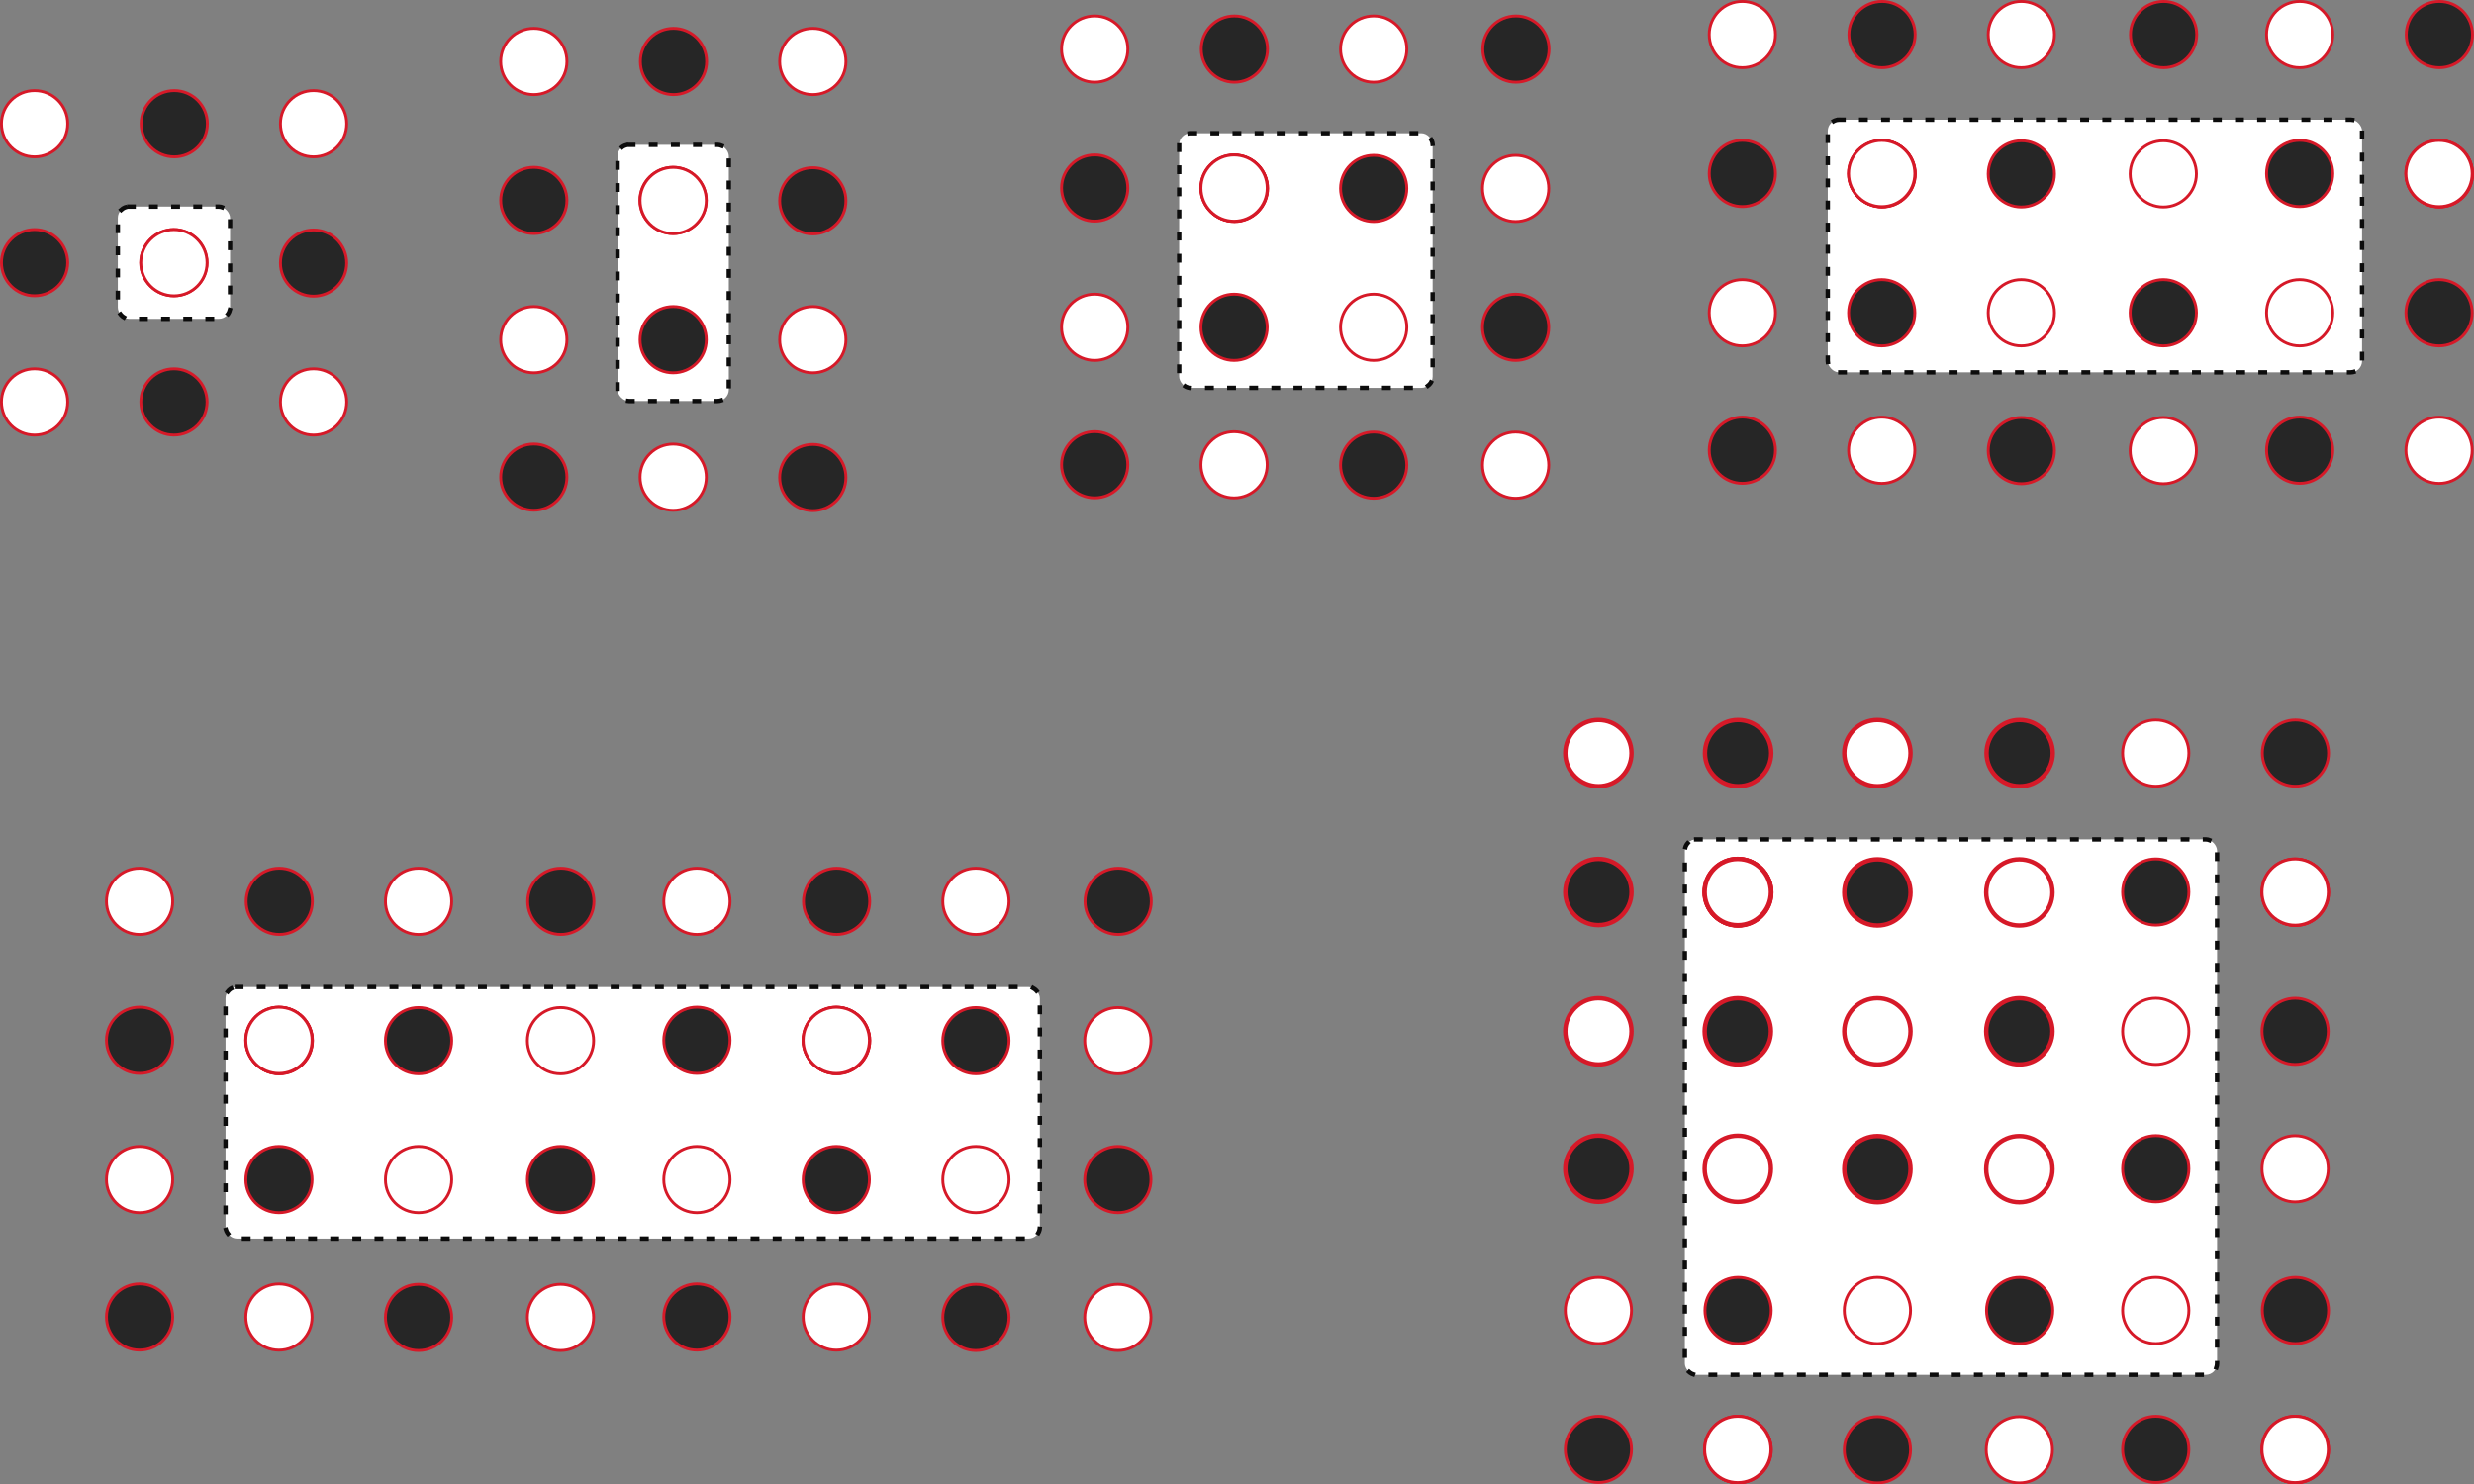 <?xml version="1.0" encoding="UTF-8" standalone="no"?>
<!-- Created with Inkscape (http://www.inkscape.org/) -->

<svg
   xmlns:dc="http://purl.org/dc/elements/1.1/"
   xmlns:cc="http://creativecommons.org/ns#"
   xmlns:rdf="http://www.w3.org/1999/02/22-rdf-syntax-ns#"
   xmlns:svg="http://www.w3.org/2000/svg"
   xmlns="http://www.w3.org/2000/svg"
   xmlns:sodipodi="http://sodipodi.sourceforge.net/DTD/sodipodi-0.dtd"
   xmlns:inkscape="http://www.inkscape.org/namespaces/inkscape"
   width="528.992mm"
   height="317.472mm"
   viewBox="0 0 528.992 317.472"
   version="1.1"
   id="svg8"
   inkscape:version="0.92.5 (2060ec1f9f, 2020-04-08)"
   sodipodi:docname="rede_quad.svg">
  <rect x="0" y="0" width="528.992" height="317.472" fill="#808080" stroke="none"/>
  <defs
     id="defs2" />
  <sodipodi:namedview
     id="base"
     pagecolor="#ffffff"
     bordercolor="#666666"
     borderopacity="1.0"
     inkscape:pageopacity="0.0"
     inkscape:pageshadow="2"
     inkscape:zoom="0.24748737"
     inkscape:cx="1166.1299"
     inkscape:cy="601.56519"
     inkscape:document-units="mm"
     inkscape:current-layer="g910-2"
     showgrid="false"
     inkscape:window-width="1366"
     inkscape:window-height="704"
     inkscape:window-x="0"
     inkscape:window-y="27"
     inkscape:window-maximized="1" />
  <g
     inkscape:label="Layer 1"
     inkscape:groupmode="layer"
     id="layer1"
     transform="translate(-17.808,-8.415)">
    <g
       id="g959">
      <g
         id="g910-2"
         transform="matrix(0,1,1,0,-9.985,9.832)">
        <g
           id="g1063"
           transform="translate(-46.67,-46.361)">
          <circle
             style="opacity:1;vector-effect:none;fill:#262626;fill-opacity:1;fill-rule:evenodd;stroke:#d61928;stroke-width:0.618;stroke-linecap:square;stroke-linejoin:miter;stroke-miterlimit:4;stroke-dasharray:none;stroke-dashoffset:0;stroke-opacity:1;paint-order:markers fill stroke"
             id="path815"
             cx="81.546"
             cy="-101.429"
             r="7.083"
             transform="matrix(1,0,0,-1,-9.832,9.985)" />
          <circle
             style="opacity:1;vector-effect:none;fill:#ffffff;fill-opacity:1;fill-rule:evenodd;stroke:#d61928;stroke-width:0.618;stroke-linecap:square;stroke-linejoin:miter;stroke-miterlimit:4;stroke-dasharray:none;stroke-dashoffset:0;stroke-opacity:1;paint-order:markers fill stroke"
             id="path815-3"
             cx="111.32"
             cy="-101.429"
             r="7.083"
             transform="matrix(1,0,0,-1,-9.832,9.985)" />
          <circle
             style="opacity:1;vector-effect:none;fill:#262626;fill-opacity:1;fill-rule:evenodd;stroke:#d61928;stroke-width:0.618;stroke-linecap:square;stroke-linejoin:miter;stroke-miterlimit:4;stroke-dasharray:none;stroke-dashoffset:0;stroke-opacity:1;paint-order:markers fill stroke"
             id="path815-5"
             cx="-131.216"
             cy="-111.348"
             r="7.083"
             transform="matrix(0,-1,-1,0,-9.832,9.985)" />
          <circle
             style="opacity:1;vector-effect:none;fill:#ffffff;fill-opacity:1;fill-rule:evenodd;stroke:#d61928;stroke-width:0.618;stroke-linecap:square;stroke-linejoin:miter;stroke-miterlimit:4;stroke-dasharray:none;stroke-dashoffset:0;stroke-opacity:1;paint-order:markers fill stroke"
             id="path815-3-6"
             cx="-101.442"
             cy="-111.348"
             r="7.083"
             transform="matrix(0,-1,-1,0,-9.832,9.985)" />
          <rect
             ry="2.42"
             rx="2.42"
             transform="matrix(0,1,1,0,0,0)"
             y="89.44"
             x="99.347"
             height="24.001"
             width="24.001"
             id="rect1044"
             style="opacity:1;vector-effect:none;fill:#ffffff;fill-opacity:1;fill-rule:evenodd;stroke:#0c0c0c;stroke-width:0.946;stroke-linecap:square;stroke-linejoin:miter;stroke-miterlimit:4;stroke-dasharray:0.946, 3.784;stroke-dashoffset:0;stroke-opacity:1;paint-order:stroke markers fill" />
          <circle
             transform="rotate(90)"
             r="7.083"
             cy="-101.429"
             cx="81.546"
             id="path815-1"
             style="opacity:1;vector-effect:none;fill:#262626;fill-opacity:1;fill-rule:evenodd;stroke:#d61928;stroke-width:0.618;stroke-linecap:square;stroke-linejoin:miter;stroke-miterlimit:4;stroke-dasharray:none;stroke-dashoffset:0;stroke-opacity:1;paint-order:markers fill stroke" />
          <circle
             transform="rotate(90)"
             r="7.083"
             cy="-101.429"
             cx="111.32"
             id="path815-3-2"
             style="opacity:1;vector-effect:none;fill:#ffffff;fill-opacity:1;fill-rule:evenodd;stroke:#d61928;stroke-width:0.618;stroke-linecap:square;stroke-linejoin:miter;stroke-miterlimit:4;stroke-dasharray:none;stroke-dashoffset:0;stroke-opacity:1;paint-order:markers fill stroke" />
          <circle
             transform="scale(-1)"
             r="7.083"
             cy="-111.348"
             cx="-131.216"
             id="path815-5-0"
             style="opacity:1;vector-effect:none;fill:#262626;fill-opacity:1;fill-rule:evenodd;stroke:#d61928;stroke-width:0.618;stroke-linecap:square;stroke-linejoin:miter;stroke-miterlimit:4;stroke-dasharray:none;stroke-dashoffset:0;stroke-opacity:1;paint-order:markers fill stroke" />
          <circle
             transform="scale(-1)"
             r="7.083"
             cy="-111.348"
             cx="-101.442"
             id="path815-3-6-9"
             style="opacity:1;vector-effect:none;fill:#ffffff;fill-opacity:1;fill-rule:evenodd;stroke:#d61928;stroke-width:0.618;stroke-linecap:square;stroke-linejoin:miter;stroke-miterlimit:4;stroke-dasharray:none;stroke-dashoffset:0;stroke-opacity:1;paint-order:markers fill stroke" />
          <circle
             transform="scale(-1)"
             r="7.083"
             cy="-141.201"
             cx="-71.714"
             id="path815-3-6-9-3"
             style="opacity:1;vector-effect:none;fill:#ffffff;fill-opacity:1;fill-rule:evenodd;stroke:#d61928;stroke-width:0.618;stroke-linecap:square;stroke-linejoin:miter;stroke-miterlimit:4;stroke-dasharray:none;stroke-dashoffset:0;stroke-opacity:1;paint-order:markers fill stroke" />
          <circle
             style="opacity:1;vector-effect:none;fill:#ffffff;fill-opacity:1;fill-rule:evenodd;stroke:#d61928;stroke-width:0.618;stroke-linecap:square;stroke-linejoin:miter;stroke-miterlimit:4;stroke-dasharray:none;stroke-dashoffset:0;stroke-opacity:1;paint-order:markers fill stroke"
             id="path815-3-6-9-6"
             cx="-71.714"
             cy="-81.546"
             r="7.083"
             transform="scale(-1)" />
          <circle
             style="opacity:1;vector-effect:none;fill:#ffffff;fill-opacity:1;fill-rule:evenodd;stroke:#d61928;stroke-width:0.618;stroke-linecap:square;stroke-linejoin:miter;stroke-miterlimit:4;stroke-dasharray:none;stroke-dashoffset:0;stroke-opacity:1;paint-order:markers fill stroke"
             id="path815-3-6-9-0"
             cx="-131.216"
             cy="-81.546"
             r="7.083"
             transform="scale(-1)" />
          <circle
             style="opacity:1;vector-effect:none;fill:#ffffff;fill-opacity:1;fill-rule:evenodd;stroke:#d61928;stroke-width:0.618;stroke-linecap:square;stroke-linejoin:miter;stroke-miterlimit:4;stroke-dasharray:none;stroke-dashoffset:0;stroke-opacity:1;paint-order:markers fill stroke"
             id="path815-3-6-9-62"
             cx="-131.216"
             cy="-141.201"
             r="7.083"
             transform="scale(-1)" />
        </g>
        <g
           id="g1189"
           transform="translate(-115.661,71.06)">
          <circle
             style="opacity:1;vector-effect:none;fill:#262626;fill-opacity:1;fill-rule:evenodd;stroke:#d61928;stroke-width:0.618;stroke-linecap:square;stroke-linejoin:miter;stroke-miterlimit:4;stroke-dasharray:none;stroke-dashoffset:0;stroke-opacity:1;paint-order:markers fill stroke"
             id="path815-18"
             cx="127.393"
             cy="-100.739"
             r="7.083"
             transform="scale(1,-1)" />
          <circle
             style="opacity:1;vector-effect:none;fill:#ffffff;fill-opacity:1;fill-rule:evenodd;stroke:#d61928;stroke-width:0.618;stroke-linecap:square;stroke-linejoin:miter;stroke-miterlimit:4;stroke-dasharray:none;stroke-dashoffset:0;stroke-opacity:1;paint-order:markers fill stroke"
             id="path815-3-7"
             cx="157.167"
             cy="-100.739"
             r="7.083"
             transform="scale(1,-1)" />
          <circle
             style="opacity:1;vector-effect:none;fill:#262626;fill-opacity:1;fill-rule:evenodd;stroke:#d61928;stroke-width:0.618;stroke-linecap:square;stroke-linejoin:miter;stroke-miterlimit:4;stroke-dasharray:none;stroke-dashoffset:0;stroke-opacity:1;paint-order:markers fill stroke"
             id="path815-5-9"
             cx="-130.527"
             cy="-157.194"
             r="7.083"
             transform="matrix(0,-1,-1,0,0,0)" />
          <circle
             style="opacity:1;vector-effect:none;fill:#ffffff;fill-opacity:1;fill-rule:evenodd;stroke:#d61928;stroke-width:0.618;stroke-linecap:square;stroke-linejoin:miter;stroke-miterlimit:4;stroke-dasharray:none;stroke-dashoffset:0;stroke-opacity:1;paint-order:markers fill stroke"
             id="path815-3-6-2"
             cx="-100.753"
             cy="-157.194"
             r="7.083"
             transform="matrix(0,-1,-1,0,0,0)" />
          <rect
             ry="2.42"
             rx="2.42"
             transform="matrix(0,1,1,0,0,0)"
             y="145.222"
             x="88.78"
             height="54.79"
             width="23.788"
             id="rect1044-0"
             style="opacity:1;vector-effect:none;fill:#ffffff;fill-opacity:1;fill-rule:evenodd;stroke:#0c0c0c;stroke-width:0.946;stroke-linecap:square;stroke-linejoin:miter;stroke-miterlimit:4;stroke-dasharray:0.946, 3.784;stroke-dashoffset:0;stroke-opacity:1;paint-order:stroke markers fill" />
          <circle
             transform="rotate(90)"
             r="7.083"
             cy="-157.108"
             cx="70.872"
             id="path815-1-2"
             style="opacity:1;vector-effect:none;fill:#262626;fill-opacity:1;fill-rule:evenodd;stroke:#d61928;stroke-width:0.618;stroke-linecap:square;stroke-linejoin:miter;stroke-miterlimit:4;stroke-dasharray:none;stroke-dashoffset:0;stroke-opacity:1;paint-order:markers fill stroke" />
          <circle
             transform="rotate(90)"
             r="7.083"
             cy="-157.108"
             cx="100.646"
             id="path815-3-2-3"
             style="opacity:1;vector-effect:none;fill:#ffffff;fill-opacity:1;fill-rule:evenodd;stroke:#d61928;stroke-width:0.618;stroke-linecap:square;stroke-linejoin:miter;stroke-miterlimit:4;stroke-dasharray:none;stroke-dashoffset:0;stroke-opacity:1;paint-order:markers fill stroke" />
          <circle
             transform="scale(-1)"
             r="7.083"
             cy="-100.673"
             cx="-157.121"
             id="path815-3-6-9-5"
             style="opacity:1;vector-effect:none;fill:#ffffff;fill-opacity:1;fill-rule:evenodd;stroke:#d61928;stroke-width:0.618;stroke-linecap:square;stroke-linejoin:miter;stroke-miterlimit:4;stroke-dasharray:none;stroke-dashoffset:0;stroke-opacity:1;paint-order:markers fill stroke" />
          <circle
             transform="scale(-1)"
             r="7.083"
             cy="-130.527"
             cx="-127.393"
             id="path815-3-6-9-3-9"
             style="opacity:1;vector-effect:none;fill:#ffffff;fill-opacity:1;fill-rule:evenodd;stroke:#d61928;stroke-width:0.618;stroke-linecap:square;stroke-linejoin:miter;stroke-miterlimit:4;stroke-dasharray:none;stroke-dashoffset:0;stroke-opacity:1;paint-order:markers fill stroke" />
          <circle
             style="opacity:1;vector-effect:none;fill:#ffffff;fill-opacity:1;fill-rule:evenodd;stroke:#d61928;stroke-width:0.618;stroke-linecap:square;stroke-linejoin:miter;stroke-miterlimit:4;stroke-dasharray:none;stroke-dashoffset:0;stroke-opacity:1;paint-order:markers fill stroke"
             id="path815-3-6-9-6-2"
             cx="-127.393"
             cy="-70.872"
             r="7.083"
             transform="scale(-1)" />
          <g
             id="g1162">
            <circle
               style="opacity:1;vector-effect:none;fill:#262626;fill-opacity:1;fill-rule:evenodd;stroke:#d61928;stroke-width:0.618;stroke-linecap:square;stroke-linejoin:miter;stroke-miterlimit:4;stroke-dasharray:none;stroke-dashoffset:0;stroke-opacity:1;paint-order:markers fill stroke"
               id="path815-5-0-7"
               cx="-186.895"
               cy="-100.673"
               r="7.083"
               transform="scale(-1)" />
            <circle
               transform="scale(-1)"
               r="7.083"
               cy="-70.872"
               cx="-186.895"
               id="path815-3-6-9-0-2"
               style="opacity:1;vector-effect:none;fill:#ffffff;fill-opacity:1;fill-rule:evenodd;stroke:#d61928;stroke-width:0.618;stroke-linecap:square;stroke-linejoin:miter;stroke-miterlimit:4;stroke-dasharray:none;stroke-dashoffset:0;stroke-opacity:1;paint-order:markers fill stroke" />
            <circle
               transform="scale(-1)"
               r="7.083"
               cy="-130.527"
               cx="-186.895"
               id="path815-3-6-9-62-8"
               style="opacity:1;vector-effect:none;fill:#ffffff;fill-opacity:1;fill-rule:evenodd;stroke:#d61928;stroke-width:0.618;stroke-linecap:square;stroke-linejoin:miter;stroke-miterlimit:4;stroke-dasharray:none;stroke-dashoffset:0;stroke-opacity:1;paint-order:markers fill stroke" />
          </g>
          <g
             transform="translate(-3.175,3.024)"
             id="g1167">
            <circle
               transform="matrix(0,-1,-1,0,0,0)"
               r="7.083"
               cy="-219.553"
               cx="-127.503"
               id="path815-5-9-9"
               style="opacity:1;vector-effect:none;fill:#262626;fill-opacity:1;fill-rule:evenodd;stroke:#d61928;stroke-width:0.618;stroke-linecap:square;stroke-linejoin:miter;stroke-miterlimit:4;stroke-dasharray:none;stroke-dashoffset:0;stroke-opacity:1;paint-order:markers fill stroke" />
            <circle
               style="opacity:1;vector-effect:none;fill:#262626;fill-opacity:1;fill-rule:evenodd;stroke:#d61928;stroke-width:0.618;stroke-linecap:square;stroke-linejoin:miter;stroke-miterlimit:4;stroke-dasharray:none;stroke-dashoffset:0;stroke-opacity:1;paint-order:markers fill stroke"
               id="path815-1-2-7"
               cx="67.848"
               cy="-219.467"
               r="7.083"
               transform="rotate(90)" />
            <circle
               style="opacity:1;vector-effect:none;fill:#ffffff;fill-opacity:1;fill-rule:evenodd;stroke:#d61928;stroke-width:0.618;stroke-linecap:square;stroke-linejoin:miter;stroke-miterlimit:4;stroke-dasharray:none;stroke-dashoffset:0;stroke-opacity:1;paint-order:markers fill stroke"
               id="path815-3-6-9-5-3"
               cx="-219.48"
               cy="-97.65"
               r="7.083"
               transform="scale(-1)" />
          </g>
        </g>
        <g
           id="g1335"
           transform="translate(-165.707,220.23)">
          <rect
             ry="2.42"
             rx="2.42"
             transform="matrix(0,1,1,0,0,0)"
             y="192.779"
             x="59.69"
             height="54.467"
             width="54.2"
             id="rect1044-0-9"
             style="opacity:1;vector-effect:none;fill:#ffffff;fill-opacity:1;fill-rule:evenodd;stroke:#0c0c0c;stroke-width:0.946;stroke-linecap:square;stroke-linejoin:miter;stroke-miterlimit:4;stroke-dasharray:0.946, 3.784;stroke-dashoffset:0;stroke-opacity:1;paint-order:stroke markers fill" />
          <circle
             style="opacity:1;vector-effect:none;fill:#262626;fill-opacity:1;fill-rule:evenodd;stroke:#d61928;stroke-width:0.618;stroke-linecap:square;stroke-linejoin:miter;stroke-miterlimit:4;stroke-dasharray:none;stroke-dashoffset:0;stroke-opacity:1;paint-order:markers fill stroke"
             id="path815-18-1"
             cx="174.788"
             cy="-71.497"
             r="7.083"
             transform="scale(1,-1)" />
          <circle
             style="opacity:1;vector-effect:none;fill:#ffffff;fill-opacity:1;fill-rule:evenodd;stroke:#d61928;stroke-width:0.618;stroke-linecap:square;stroke-linejoin:miter;stroke-miterlimit:4;stroke-dasharray:none;stroke-dashoffset:0;stroke-opacity:1;paint-order:markers fill stroke"
             id="path815-3-7-2"
             cx="204.562"
             cy="-71.497"
             r="7.083"
             transform="scale(1,-1)" />
          <circle
             style="opacity:1;vector-effect:none;fill:#262626;fill-opacity:1;fill-rule:evenodd;stroke:#d61928;stroke-width:0.618;stroke-linecap:square;stroke-linejoin:miter;stroke-miterlimit:4;stroke-dasharray:none;stroke-dashoffset:0;stroke-opacity:1;paint-order:markers fill stroke"
             id="path815-5-9-93"
             cx="-101.284"
             cy="-204.59"
             r="7.083"
             transform="matrix(0,-1,-1,0,0,0)" />
          <circle
             style="opacity:1;vector-effect:none;fill:#ffffff;fill-opacity:1;fill-rule:evenodd;stroke:#d61928;stroke-width:0.618;stroke-linecap:square;stroke-linejoin:miter;stroke-miterlimit:4;stroke-dasharray:none;stroke-dashoffset:0;stroke-opacity:1;paint-order:markers fill stroke"
             id="path815-3-6-2-1"
             cx="-71.51"
             cy="-204.59"
             r="7.083"
             transform="matrix(0,-1,-1,0,0,0)" />
          <circle
             transform="rotate(90)"
             r="7.083"
             cy="-204.503"
             cx="41.63"
             id="path815-1-2-4"
             style="opacity:1;vector-effect:none;fill:#262626;fill-opacity:1;fill-rule:evenodd;stroke:#d61928;stroke-width:0.618;stroke-linecap:square;stroke-linejoin:miter;stroke-miterlimit:4;stroke-dasharray:none;stroke-dashoffset:0;stroke-opacity:1;paint-order:markers fill stroke" />
          <circle
             transform="rotate(90)"
             r="7.083"
             cy="-204.503"
             cx="71.404"
             id="path815-3-2-3-7"
             style="opacity:1;vector-effect:none;fill:#ffffff;fill-opacity:1;fill-rule:evenodd;stroke:#d61928;stroke-width:0.618;stroke-linecap:square;stroke-linejoin:miter;stroke-miterlimit:4;stroke-dasharray:none;stroke-dashoffset:0;stroke-opacity:1;paint-order:markers fill stroke" />
          <circle
             transform="scale(-1)"
             r="7.083"
             cy="-71.431"
             cx="-204.516"
             id="path815-3-6-9-5-8"
             style="opacity:1;vector-effect:none;fill:#ffffff;fill-opacity:1;fill-rule:evenodd;stroke:#d61928;stroke-width:0.618;stroke-linecap:square;stroke-linejoin:miter;stroke-miterlimit:4;stroke-dasharray:none;stroke-dashoffset:0;stroke-opacity:1;paint-order:markers fill stroke" />
          <circle
             transform="scale(-1)"
             r="7.083"
             cy="-101.284"
             cx="-174.788"
             id="path815-3-6-9-3-9-4"
             style="opacity:1;vector-effect:none;fill:#ffffff;fill-opacity:1;fill-rule:evenodd;stroke:#d61928;stroke-width:0.618;stroke-linecap:square;stroke-linejoin:miter;stroke-miterlimit:4;stroke-dasharray:none;stroke-dashoffset:0;stroke-opacity:1;paint-order:markers fill stroke" />
          <circle
             style="opacity:1;vector-effect:none;fill:#ffffff;fill-opacity:1;fill-rule:evenodd;stroke:#d61928;stroke-width:0.618;stroke-linecap:square;stroke-linejoin:miter;stroke-miterlimit:4;stroke-dasharray:none;stroke-dashoffset:0;stroke-opacity:1;paint-order:markers fill stroke"
             id="path815-3-6-9-6-2-5"
             cx="-174.788"
             cy="-41.63"
             r="7.083"
             transform="scale(-1)" />
          <circle
             transform="scale(-1)"
             r="7.083"
             cy="-71.431"
             cx="-234.291"
             id="path815-5-0-7-3"
             style="opacity:1;vector-effect:none;fill:#262626;fill-opacity:1;fill-rule:evenodd;stroke:#d61928;stroke-width:0.618;stroke-linecap:square;stroke-linejoin:miter;stroke-miterlimit:4;stroke-dasharray:none;stroke-dashoffset:0;stroke-opacity:1;paint-order:markers fill stroke" />
          <circle
             style="opacity:1;vector-effect:none;fill:#ffffff;fill-opacity:1;fill-rule:evenodd;stroke:#d61928;stroke-width:0.618;stroke-linecap:square;stroke-linejoin:miter;stroke-miterlimit:4;stroke-dasharray:none;stroke-dashoffset:0;stroke-opacity:1;paint-order:markers fill stroke"
             id="path815-3-6-9-0-2-6"
             cx="-234.291"
             cy="-41.63"
             r="7.083"
             transform="scale(-1)" />
          <circle
             style="opacity:1;vector-effect:none;fill:#ffffff;fill-opacity:1;fill-rule:evenodd;stroke:#d61928;stroke-width:0.618;stroke-linecap:square;stroke-linejoin:miter;stroke-miterlimit:4;stroke-dasharray:none;stroke-dashoffset:0;stroke-opacity:1;paint-order:markers fill stroke"
             id="path815-3-6-9-62-8-1"
             cx="-234.291"
             cy="-101.284"
             r="7.083"
             transform="scale(-1)" />
          <circle
             style="opacity:1;vector-effect:none;fill:#262626;fill-opacity:1;fill-rule:evenodd;stroke:#d61928;stroke-width:0.618;stroke-linecap:square;stroke-linejoin:miter;stroke-miterlimit:4;stroke-dasharray:none;stroke-dashoffset:0;stroke-opacity:1;paint-order:markers fill stroke"
             id="path815-5-9-9-6"
             cx="-101.284"
             cy="-263.774"
             r="7.083"
             transform="matrix(0,-1,-1,0,0,0)" />
          <circle
             transform="rotate(90)"
             r="7.083"
             cy="-263.687"
             cx="41.63"
             id="path815-1-2-7-3"
             style="opacity:1;vector-effect:none;fill:#262626;fill-opacity:1;fill-rule:evenodd;stroke:#d61928;stroke-width:0.618;stroke-linecap:square;stroke-linejoin:miter;stroke-miterlimit:4;stroke-dasharray:none;stroke-dashoffset:0;stroke-opacity:1;paint-order:markers fill stroke" />
          <circle
             transform="scale(-1)"
             r="7.083"
             cy="-71.431"
             cx="-263.7"
             id="path815-3-6-9-5-3-2"
             style="opacity:1;vector-effect:none;fill:#ffffff;fill-opacity:1;fill-rule:evenodd;stroke:#d61928;stroke-width:0.618;stroke-linecap:square;stroke-linejoin:miter;stroke-miterlimit:4;stroke-dasharray:none;stroke-dashoffset:0;stroke-opacity:1;paint-order:markers fill stroke" />
          <g
             transform="translate(0,-7.408)"
             id="g1312">
            <circle
               transform="scale(1,-1)"
               r="7.083"
               cy="-139.109"
               cx="174.788"
               id="path815-18-1-0"
               style="opacity:1;vector-effect:none;fill:#262626;fill-opacity:1;fill-rule:evenodd;stroke:#d61928;stroke-width:0.618;stroke-linecap:square;stroke-linejoin:miter;stroke-miterlimit:4;stroke-dasharray:none;stroke-dashoffset:0;stroke-opacity:1;paint-order:markers fill stroke" />
            <circle
               style="opacity:1;vector-effect:none;fill:#ffffff;fill-opacity:1;fill-rule:evenodd;stroke:#d61928;stroke-width:0.618;stroke-linecap:square;stroke-linejoin:miter;stroke-miterlimit:4;stroke-dasharray:none;stroke-dashoffset:0;stroke-opacity:1;paint-order:markers fill stroke"
               id="path815-3-6-9-5-8-6"
               cx="-204.59"
               cy="-139.043"
               r="7.083"
               transform="scale(-1)" />
            <circle
               style="opacity:1;vector-effect:none;fill:#262626;fill-opacity:1;fill-rule:evenodd;stroke:#d61928;stroke-width:0.618;stroke-linecap:square;stroke-linejoin:miter;stroke-miterlimit:4;stroke-dasharray:none;stroke-dashoffset:0;stroke-opacity:1;paint-order:markers fill stroke"
               id="path815-5-0-7-3-1"
               cx="-234.291"
               cy="-139.043"
               r="7.083"
               transform="scale(-1)" />
            <circle
               style="opacity:1;vector-effect:none;fill:#ffffff;fill-opacity:1;fill-rule:evenodd;stroke:#d61928;stroke-width:0.618;stroke-linecap:square;stroke-linejoin:miter;stroke-miterlimit:4;stroke-dasharray:none;stroke-dashoffset:0;stroke-opacity:1;paint-order:markers fill stroke"
               id="path815-3-6-9-5-3-2-5"
               cx="-263.774"
               cy="-139.043"
               r="7.083"
               transform="scale(-1)" />
          </g>
        </g>
        <g
           id="g1683"
           transform="translate(-160.262,378.732)">
          <g
             transform="translate(-8.553,-20.019)"
             id="g1335-5">
            <rect
               style="opacity:1;vector-effect:none;fill:#ffffff;fill-opacity:1;fill-rule:evenodd;stroke:#0c0c0c;stroke-width:0.946;stroke-linecap:square;stroke-linejoin:miter;stroke-miterlimit:4;stroke-dasharray:0.946, 3.784;stroke-dashoffset:0;stroke-opacity:1;paint-order:stroke markers fill"
               id="rect1044-0-9-4"
               width="114.243"
               height="54.035"
               x="59.893"
               y="192.995"
               transform="matrix(0,1,1,0,0,0)"
               rx="2.42"
               ry="2.42" />
            <circle
               transform="scale(1,-1)"
               r="7.083"
               cy="-71.497"
               cx="174.788"
               id="path815-18-1-7"
               style="opacity:1;vector-effect:none;fill:#262626;fill-opacity:1;fill-rule:evenodd;stroke:#d61928;stroke-width:0.618;stroke-linecap:square;stroke-linejoin:miter;stroke-miterlimit:4;stroke-dasharray:none;stroke-dashoffset:0;stroke-opacity:1;paint-order:markers fill stroke" />
            <circle
               transform="scale(1,-1)"
               r="7.083"
               cy="-71.497"
               cx="204.562"
               id="path815-3-7-2-6"
               style="opacity:1;vector-effect:none;fill:#ffffff;fill-opacity:1;fill-rule:evenodd;stroke:#d61928;stroke-width:0.618;stroke-linecap:square;stroke-linejoin:miter;stroke-miterlimit:4;stroke-dasharray:none;stroke-dashoffset:0;stroke-opacity:1;paint-order:markers fill stroke" />
            <circle
               transform="matrix(0,-1,-1,0,0,0)"
               r="7.083"
               cy="-204.59"
               cx="-101.284"
               id="path815-5-9-93-5"
               style="opacity:1;vector-effect:none;fill:#262626;fill-opacity:1;fill-rule:evenodd;stroke:#d61928;stroke-width:0.618;stroke-linecap:square;stroke-linejoin:miter;stroke-miterlimit:4;stroke-dasharray:none;stroke-dashoffset:0;stroke-opacity:1;paint-order:markers fill stroke" />
            <circle
               transform="matrix(0,-1,-1,0,0,0)"
               r="7.083"
               cy="-204.59"
               cx="-71.51"
               id="path815-3-6-2-1-6"
               style="opacity:1;vector-effect:none;fill:#ffffff;fill-opacity:1;fill-rule:evenodd;stroke:#d61928;stroke-width:0.618;stroke-linecap:square;stroke-linejoin:miter;stroke-miterlimit:4;stroke-dasharray:none;stroke-dashoffset:0;stroke-opacity:1;paint-order:markers fill stroke" />
            <circle
               style="opacity:1;vector-effect:none;fill:#262626;fill-opacity:1;fill-rule:evenodd;stroke:#d61928;stroke-width:0.618;stroke-linecap:square;stroke-linejoin:miter;stroke-miterlimit:4;stroke-dasharray:none;stroke-dashoffset:0;stroke-opacity:1;paint-order:markers fill stroke"
               id="path815-1-2-4-9"
               cx="41.63"
               cy="-204.503"
               r="7.083"
               transform="rotate(90)" />
            <circle
               style="opacity:1;vector-effect:none;fill:#ffffff;fill-opacity:1;fill-rule:evenodd;stroke:#d61928;stroke-width:0.618;stroke-linecap:square;stroke-linejoin:miter;stroke-miterlimit:4;stroke-dasharray:none;stroke-dashoffset:0;stroke-opacity:1;paint-order:markers fill stroke"
               id="path815-3-2-3-7-3"
               cx="71.404"
               cy="-204.503"
               r="7.083"
               transform="rotate(90)" />
            <circle
               style="opacity:1;vector-effect:none;fill:#ffffff;fill-opacity:1;fill-rule:evenodd;stroke:#d61928;stroke-width:0.618;stroke-linecap:square;stroke-linejoin:miter;stroke-miterlimit:4;stroke-dasharray:none;stroke-dashoffset:0;stroke-opacity:1;paint-order:markers fill stroke"
               id="path815-3-6-9-5-8-7"
               cx="-204.516"
               cy="-71.431"
               r="7.083"
               transform="scale(-1)" />
            <circle
               style="opacity:1;vector-effect:none;fill:#ffffff;fill-opacity:1;fill-rule:evenodd;stroke:#d61928;stroke-width:0.618;stroke-linecap:square;stroke-linejoin:miter;stroke-miterlimit:4;stroke-dasharray:none;stroke-dashoffset:0;stroke-opacity:1;paint-order:markers fill stroke"
               id="path815-3-6-9-3-9-4-4"
               cx="-174.788"
               cy="-101.284"
               r="7.083"
               transform="scale(-1)" />
            <circle
               transform="scale(-1)"
               r="7.083"
               cy="-41.63"
               cx="-174.788"
               id="path815-3-6-9-6-2-5-5"
               style="opacity:1;vector-effect:none;fill:#ffffff;fill-opacity:1;fill-rule:evenodd;stroke:#d61928;stroke-width:0.618;stroke-linecap:square;stroke-linejoin:miter;stroke-miterlimit:4;stroke-dasharray:none;stroke-dashoffset:0;stroke-opacity:1;paint-order:markers fill stroke" />
            <circle
               style="opacity:1;vector-effect:none;fill:#262626;fill-opacity:1;fill-rule:evenodd;stroke:#d61928;stroke-width:0.618;stroke-linecap:square;stroke-linejoin:miter;stroke-miterlimit:4;stroke-dasharray:none;stroke-dashoffset:0;stroke-opacity:1;paint-order:markers fill stroke"
               id="path815-5-0-7-3-2"
               cx="-234.291"
               cy="-71.431"
               r="7.083"
               transform="scale(-1)" />
            <circle
               transform="scale(-1)"
               r="7.083"
               cy="-41.63"
               cx="-234.291"
               id="path815-3-6-9-0-2-6-5"
               style="opacity:1;vector-effect:none;fill:#ffffff;fill-opacity:1;fill-rule:evenodd;stroke:#d61928;stroke-width:0.618;stroke-linecap:square;stroke-linejoin:miter;stroke-miterlimit:4;stroke-dasharray:none;stroke-dashoffset:0;stroke-opacity:1;paint-order:markers fill stroke" />
            <circle
               transform="scale(-1)"
               r="7.083"
               cy="-101.284"
               cx="-234.291"
               id="path815-3-6-9-62-8-1-4"
               style="opacity:1;vector-effect:none;fill:#ffffff;fill-opacity:1;fill-rule:evenodd;stroke:#d61928;stroke-width:0.618;stroke-linecap:square;stroke-linejoin:miter;stroke-miterlimit:4;stroke-dasharray:none;stroke-dashoffset:0;stroke-opacity:1;paint-order:markers fill stroke" />
            <circle
               transform="matrix(0,-1,-1,0,0,0)"
               r="7.083"
               cy="-263.774"
               cx="-101.284"
               id="path815-5-9-9-6-7"
               style="opacity:1;vector-effect:none;fill:#262626;fill-opacity:1;fill-rule:evenodd;stroke:#d61928;stroke-width:0.618;stroke-linecap:square;stroke-linejoin:miter;stroke-miterlimit:4;stroke-dasharray:none;stroke-dashoffset:0;stroke-opacity:1;paint-order:markers fill stroke" />
            <circle
               style="opacity:1;vector-effect:none;fill:#262626;fill-opacity:1;fill-rule:evenodd;stroke:#d61928;stroke-width:0.618;stroke-linecap:square;stroke-linejoin:miter;stroke-miterlimit:4;stroke-dasharray:none;stroke-dashoffset:0;stroke-opacity:1;paint-order:markers fill stroke"
               id="path815-1-2-7-3-4"
               cx="41.63"
               cy="-263.687"
               r="7.083"
               transform="rotate(90)" />
            <circle
               style="opacity:1;vector-effect:none;fill:#ffffff;fill-opacity:1;fill-rule:evenodd;stroke:#d61928;stroke-width:0.618;stroke-linecap:square;stroke-linejoin:miter;stroke-miterlimit:4;stroke-dasharray:none;stroke-dashoffset:0;stroke-opacity:1;paint-order:markers fill stroke"
               id="path815-3-6-9-5-3-2-4"
               cx="-263.7"
               cy="-71.431"
               r="7.083"
               transform="scale(-1)" />
            <g
               id="g1312-3"
               transform="translate(0,-7.408)">
              <circle
                 style="opacity:1;vector-effect:none;fill:#262626;fill-opacity:1;fill-rule:evenodd;stroke:#d61928;stroke-width:0.618;stroke-linecap:square;stroke-linejoin:miter;stroke-miterlimit:4;stroke-dasharray:none;stroke-dashoffset:0;stroke-opacity:1;paint-order:markers fill stroke"
                 id="path815-18-1-0-0"
                 cx="174.788"
                 cy="-139.109"
                 r="7.083"
                 transform="scale(1,-1)" />
              <circle
                 transform="scale(-1)"
                 r="7.083"
                 cy="-139.043"
                 cx="-204.59"
                 id="path815-3-6-9-5-8-6-7"
                 style="opacity:1;vector-effect:none;fill:#ffffff;fill-opacity:1;fill-rule:evenodd;stroke:#d61928;stroke-width:0.618;stroke-linecap:square;stroke-linejoin:miter;stroke-miterlimit:4;stroke-dasharray:none;stroke-dashoffset:0;stroke-opacity:1;paint-order:markers fill stroke" />
              <circle
                 transform="scale(-1)"
                 r="7.083"
                 cy="-139.043"
                 cx="-234.291"
                 id="path815-5-0-7-3-1-8"
                 style="opacity:1;vector-effect:none;fill:#262626;fill-opacity:1;fill-rule:evenodd;stroke:#d61928;stroke-width:0.618;stroke-linecap:square;stroke-linejoin:miter;stroke-miterlimit:4;stroke-dasharray:none;stroke-dashoffset:0;stroke-opacity:1;paint-order:markers fill stroke" />
              <circle
                 transform="scale(-1)"
                 r="7.083"
                 cy="-139.043"
                 cx="-263.774"
                 id="path815-3-6-9-5-3-2-5-6"
                 style="opacity:1;vector-effect:none;fill:#ffffff;fill-opacity:1;fill-rule:evenodd;stroke:#d61928;stroke-width:0.618;stroke-linecap:square;stroke-linejoin:miter;stroke-miterlimit:4;stroke-dasharray:none;stroke-dashoffset:0;stroke-opacity:1;paint-order:markers fill stroke" />
            </g>
          </g>
          <g
             transform="translate(-8.553,99.151)"
             id="g1335-8">
            <circle
               transform="scale(1,-1)"
               r="7.083"
               cy="-71.497"
               cx="174.788"
               id="path815-18-1-4"
               style="opacity:1;vector-effect:none;fill:#262626;fill-opacity:1;fill-rule:evenodd;stroke:#d61928;stroke-width:0.618;stroke-linecap:square;stroke-linejoin:miter;stroke-miterlimit:4;stroke-dasharray:none;stroke-dashoffset:0;stroke-opacity:1;paint-order:markers fill stroke" />
            <circle
               transform="scale(1,-1)"
               r="7.083"
               cy="-71.497"
               cx="204.562"
               id="path815-3-7-2-3"
               style="opacity:1;vector-effect:none;fill:#ffffff;fill-opacity:1;fill-rule:evenodd;stroke:#d61928;stroke-width:0.618;stroke-linecap:square;stroke-linejoin:miter;stroke-miterlimit:4;stroke-dasharray:none;stroke-dashoffset:0;stroke-opacity:1;paint-order:markers fill stroke" />
            <circle
               transform="matrix(0,-1,-1,0,0,0)"
               r="7.083"
               cy="-204.59"
               cx="-71.51"
               id="path815-3-6-2-1-4"
               style="opacity:1;vector-effect:none;fill:#ffffff;fill-opacity:1;fill-rule:evenodd;stroke:#d61928;stroke-width:0.618;stroke-linecap:square;stroke-linejoin:miter;stroke-miterlimit:4;stroke-dasharray:none;stroke-dashoffset:0;stroke-opacity:1;paint-order:markers fill stroke" />
            <circle
               style="opacity:1;vector-effect:none;fill:#262626;fill-opacity:1;fill-rule:evenodd;stroke:#d61928;stroke-width:0.618;stroke-linecap:square;stroke-linejoin:miter;stroke-miterlimit:4;stroke-dasharray:none;stroke-dashoffset:0;stroke-opacity:1;paint-order:markers fill stroke"
               id="path815-1-2-4-92"
               cx="41.63"
               cy="-204.503"
               r="7.083"
               transform="rotate(90)" />
            <circle
               style="opacity:1;vector-effect:none;fill:#ffffff;fill-opacity:1;fill-rule:evenodd;stroke:#d61928;stroke-width:0.618;stroke-linecap:square;stroke-linejoin:miter;stroke-miterlimit:4;stroke-dasharray:none;stroke-dashoffset:0;stroke-opacity:1;paint-order:markers fill stroke"
               id="path815-3-2-3-7-0"
               cx="71.404"
               cy="-204.503"
               r="7.083"
               transform="rotate(90)" />
            <circle
               style="opacity:1;vector-effect:none;fill:#ffffff;fill-opacity:1;fill-rule:evenodd;stroke:#d61928;stroke-width:0.618;stroke-linecap:square;stroke-linejoin:miter;stroke-miterlimit:4;stroke-dasharray:none;stroke-dashoffset:0;stroke-opacity:1;paint-order:markers fill stroke"
               id="path815-3-6-9-5-8-68"
               cx="-204.516"
               cy="-71.431"
               r="7.083"
               transform="scale(-1)" />
            <circle
               transform="scale(-1)"
               r="7.083"
               cy="-41.63"
               cx="-174.788"
               id="path815-3-6-9-6-2-5-2"
               style="opacity:1;vector-effect:none;fill:#ffffff;fill-opacity:1;fill-rule:evenodd;stroke:#d61928;stroke-width:0.618;stroke-linecap:square;stroke-linejoin:miter;stroke-miterlimit:4;stroke-dasharray:none;stroke-dashoffset:0;stroke-opacity:1;paint-order:markers fill stroke" />
            <circle
               style="opacity:1;vector-effect:none;fill:#262626;fill-opacity:1;fill-rule:evenodd;stroke:#d61928;stroke-width:0.618;stroke-linecap:square;stroke-linejoin:miter;stroke-miterlimit:4;stroke-dasharray:none;stroke-dashoffset:0;stroke-opacity:1;paint-order:markers fill stroke"
               id="path815-5-0-7-3-6"
               cx="-234.291"
               cy="-71.431"
               r="7.083"
               transform="scale(-1)" />
            <circle
               transform="scale(-1)"
               r="7.083"
               cy="-41.63"
               cx="-234.291"
               id="path815-3-6-9-0-2-6-6"
               style="opacity:1;vector-effect:none;fill:#ffffff;fill-opacity:1;fill-rule:evenodd;stroke:#d61928;stroke-width:0.618;stroke-linecap:square;stroke-linejoin:miter;stroke-miterlimit:4;stroke-dasharray:none;stroke-dashoffset:0;stroke-opacity:1;paint-order:markers fill stroke" />
            <circle
               style="opacity:1;vector-effect:none;fill:#262626;fill-opacity:1;fill-rule:evenodd;stroke:#d61928;stroke-width:0.618;stroke-linecap:square;stroke-linejoin:miter;stroke-miterlimit:4;stroke-dasharray:none;stroke-dashoffset:0;stroke-opacity:1;paint-order:markers fill stroke"
               id="path815-1-2-7-3-0"
               cx="41.63"
               cy="-263.687"
               r="7.083"
               transform="rotate(90)" />
            <circle
               style="opacity:1;vector-effect:none;fill:#ffffff;fill-opacity:1;fill-rule:evenodd;stroke:#d61928;stroke-width:0.618;stroke-linecap:square;stroke-linejoin:miter;stroke-miterlimit:4;stroke-dasharray:none;stroke-dashoffset:0;stroke-opacity:1;paint-order:markers fill stroke"
               id="path815-3-6-9-5-3-2-48"
               cx="-263.7"
               cy="-71.431"
               r="7.083"
               transform="scale(-1)" />
          </g>
        </g>
        <g
           id="g1729"
           transform="translate(28.919,-169.141)">
          <g
             transform="translate(-175.381,217.714)"
             id="g1647">
            <g
               id="g1335-5-2"
               transform="translate(163.034,-32.565)">
              <rect
                 ry="2.42"
                 rx="2.42"
                 transform="matrix(0,1,1,0,0,0)"
                 y="193.108"
                 x="60.012"
                 height="53.808"
                 width="174.117"
                 id="rect1044-0-9-4-6"
                 style="opacity:1;vector-effect:none;fill:#ffffff;fill-opacity:1;fill-rule:evenodd;stroke:#0c0c0c;stroke-width:0.946;stroke-linecap:square;stroke-linejoin:miter;stroke-miterlimit:4;stroke-dasharray:0.946, 3.784;stroke-dashoffset:0;stroke-opacity:1;paint-order:stroke markers fill" />
              <circle
                 style="opacity:1;vector-effect:none;fill:#262626;fill-opacity:1;fill-rule:evenodd;stroke:#d61928;stroke-width:0.618;stroke-linecap:square;stroke-linejoin:miter;stroke-miterlimit:4;stroke-dasharray:none;stroke-dashoffset:0;stroke-opacity:1;paint-order:markers fill stroke"
                 id="path815-18-1-7-1"
                 cx="174.788"
                 cy="-71.497"
                 r="7.083"
                 transform="scale(1,-1)" />
              <circle
                 style="opacity:1;vector-effect:none;fill:#ffffff;fill-opacity:1;fill-rule:evenodd;stroke:#d61928;stroke-width:0.618;stroke-linecap:square;stroke-linejoin:miter;stroke-miterlimit:4;stroke-dasharray:none;stroke-dashoffset:0;stroke-opacity:1;paint-order:markers fill stroke"
                 id="path815-3-7-2-6-0"
                 cx="204.562"
                 cy="-71.497"
                 r="7.083"
                 transform="scale(1,-1)" />
              <circle
                 style="opacity:1;vector-effect:none;fill:#262626;fill-opacity:1;fill-rule:evenodd;stroke:#d61928;stroke-width:0.618;stroke-linecap:square;stroke-linejoin:miter;stroke-miterlimit:4;stroke-dasharray:none;stroke-dashoffset:0;stroke-opacity:1;paint-order:markers fill stroke"
                 id="path815-5-9-93-5-6"
                 cx="-101.284"
                 cy="-204.59"
                 r="7.083"
                 transform="matrix(0,-1,-1,0,0,0)" />
              <circle
                 style="opacity:1;vector-effect:none;fill:#ffffff;fill-opacity:1;fill-rule:evenodd;stroke:#d61928;stroke-width:0.618;stroke-linecap:square;stroke-linejoin:miter;stroke-miterlimit:4;stroke-dasharray:none;stroke-dashoffset:0;stroke-opacity:1;paint-order:markers fill stroke"
                 id="path815-3-6-2-1-6-1"
                 cx="-71.51"
                 cy="-204.59"
                 r="7.083"
                 transform="matrix(0,-1,-1,0,0,0)" />
              <circle
                 transform="rotate(90)"
                 r="7.083"
                 cy="-204.503"
                 cx="41.63"
                 id="path815-1-2-4-9-5"
                 style="opacity:1;vector-effect:none;fill:#262626;fill-opacity:1;fill-rule:evenodd;stroke:#d61928;stroke-width:0.618;stroke-linecap:square;stroke-linejoin:miter;stroke-miterlimit:4;stroke-dasharray:none;stroke-dashoffset:0;stroke-opacity:1;paint-order:markers fill stroke" />
              <circle
                 transform="rotate(90)"
                 r="7.083"
                 cy="-204.503"
                 cx="71.404"
                 id="path815-3-2-3-7-3-9"
                 style="opacity:1;vector-effect:none;fill:#ffffff;fill-opacity:1;fill-rule:evenodd;stroke:#d61928;stroke-width:0.618;stroke-linecap:square;stroke-linejoin:miter;stroke-miterlimit:4;stroke-dasharray:none;stroke-dashoffset:0;stroke-opacity:1;paint-order:markers fill stroke" />
              <circle
                 transform="scale(-1)"
                 r="7.083"
                 cy="-71.431"
                 cx="-204.516"
                 id="path815-3-6-9-5-8-7-4"
                 style="opacity:1;vector-effect:none;fill:#ffffff;fill-opacity:1;fill-rule:evenodd;stroke:#d61928;stroke-width:0.618;stroke-linecap:square;stroke-linejoin:miter;stroke-miterlimit:4;stroke-dasharray:none;stroke-dashoffset:0;stroke-opacity:1;paint-order:markers fill stroke" />
              <circle
                 transform="scale(-1)"
                 r="7.083"
                 cy="-101.284"
                 cx="-174.788"
                 id="path815-3-6-9-3-9-4-4-9"
                 style="opacity:1;vector-effect:none;fill:#ffffff;fill-opacity:1;fill-rule:evenodd;stroke:#d61928;stroke-width:0.618;stroke-linecap:square;stroke-linejoin:miter;stroke-miterlimit:4;stroke-dasharray:none;stroke-dashoffset:0;stroke-opacity:1;paint-order:markers fill stroke" />
              <circle
                 style="opacity:1;vector-effect:none;fill:#ffffff;fill-opacity:1;fill-rule:evenodd;stroke:#d61928;stroke-width:0.618;stroke-linecap:square;stroke-linejoin:miter;stroke-miterlimit:4;stroke-dasharray:none;stroke-dashoffset:0;stroke-opacity:1;paint-order:markers fill stroke"
                 id="path815-3-6-9-6-2-5-5-0"
                 cx="-174.788"
                 cy="-41.63"
                 r="7.083"
                 transform="scale(-1)" />
              <circle
                 transform="scale(-1)"
                 r="7.083"
                 cy="-71.431"
                 cx="-234.291"
                 id="path815-5-0-7-3-2-9"
                 style="opacity:1;vector-effect:none;fill:#262626;fill-opacity:1;fill-rule:evenodd;stroke:#d61928;stroke-width:0.618;stroke-linecap:square;stroke-linejoin:miter;stroke-miterlimit:4;stroke-dasharray:none;stroke-dashoffset:0;stroke-opacity:1;paint-order:markers fill stroke" />
              <circle
                 style="opacity:1;vector-effect:none;fill:#ffffff;fill-opacity:1;fill-rule:evenodd;stroke:#d61928;stroke-width:0.618;stroke-linecap:square;stroke-linejoin:miter;stroke-miterlimit:4;stroke-dasharray:none;stroke-dashoffset:0;stroke-opacity:1;paint-order:markers fill stroke"
                 id="path815-3-6-9-0-2-6-5-1"
                 cx="-234.291"
                 cy="-41.63"
                 r="7.083"
                 transform="scale(-1)" />
              <circle
                 style="opacity:1;vector-effect:none;fill:#ffffff;fill-opacity:1;fill-rule:evenodd;stroke:#d61928;stroke-width:0.618;stroke-linecap:square;stroke-linejoin:miter;stroke-miterlimit:4;stroke-dasharray:none;stroke-dashoffset:0;stroke-opacity:1;paint-order:markers fill stroke"
                 id="path815-3-6-9-62-8-1-4-7"
                 cx="-234.291"
                 cy="-101.284"
                 r="7.083"
                 transform="scale(-1)" />
              <circle
                 style="opacity:1;vector-effect:none;fill:#262626;fill-opacity:1;fill-rule:evenodd;stroke:#d61928;stroke-width:0.618;stroke-linecap:square;stroke-linejoin:miter;stroke-miterlimit:4;stroke-dasharray:none;stroke-dashoffset:0;stroke-opacity:1;paint-order:markers fill stroke"
                 id="path815-5-9-9-6-7-7"
                 cx="-101.284"
                 cy="-263.774"
                 r="7.083"
                 transform="matrix(0,-1,-1,0,0,0)" />
              <circle
                 transform="rotate(90)"
                 r="7.083"
                 cy="-263.687"
                 cx="41.63"
                 id="path815-1-2-7-3-4-1"
                 style="opacity:1;vector-effect:none;fill:#262626;fill-opacity:1;fill-rule:evenodd;stroke:#d61928;stroke-width:0.618;stroke-linecap:square;stroke-linejoin:miter;stroke-miterlimit:4;stroke-dasharray:none;stroke-dashoffset:0;stroke-opacity:1;paint-order:markers fill stroke" />
              <circle
                 transform="scale(-1)"
                 r="7.083"
                 cy="-71.431"
                 cx="-263.7"
                 id="path815-3-6-9-5-3-2-4-1"
                 style="opacity:1;vector-effect:none;fill:#ffffff;fill-opacity:1;fill-rule:evenodd;stroke:#d61928;stroke-width:0.618;stroke-linecap:square;stroke-linejoin:miter;stroke-miterlimit:4;stroke-dasharray:none;stroke-dashoffset:0;stroke-opacity:1;paint-order:markers fill stroke" />
              <g
                 transform="translate(0,-7.408)"
                 id="g1312-3-5">
                <circle
                   transform="scale(1,-1)"
                   r="7.083"
                   cy="-139.109"
                   cx="174.788"
                   id="path815-18-1-0-0-9"
                   style="opacity:1;vector-effect:none;fill:#262626;fill-opacity:1;fill-rule:evenodd;stroke:#d61928;stroke-width:0.618;stroke-linecap:square;stroke-linejoin:miter;stroke-miterlimit:4;stroke-dasharray:none;stroke-dashoffset:0;stroke-opacity:1;paint-order:markers fill stroke" />
                <circle
                   style="opacity:1;vector-effect:none;fill:#ffffff;fill-opacity:1;fill-rule:evenodd;stroke:#d61928;stroke-width:0.618;stroke-linecap:square;stroke-linejoin:miter;stroke-miterlimit:4;stroke-dasharray:none;stroke-dashoffset:0;stroke-opacity:1;paint-order:markers fill stroke"
                   id="path815-3-6-9-5-8-6-7-7"
                   cx="-204.59"
                   cy="-139.043"
                   r="7.083"
                   transform="scale(-1)" />
                <circle
                   style="opacity:1;vector-effect:none;fill:#262626;fill-opacity:1;fill-rule:evenodd;stroke:#d61928;stroke-width:0.618;stroke-linecap:square;stroke-linejoin:miter;stroke-miterlimit:4;stroke-dasharray:none;stroke-dashoffset:0;stroke-opacity:1;paint-order:markers fill stroke"
                   id="path815-5-0-7-3-1-8-7"
                   cx="-234.291"
                   cy="-139.043"
                   r="7.083"
                   transform="scale(-1)" />
                <circle
                   style="opacity:1;vector-effect:none;fill:#ffffff;fill-opacity:1;fill-rule:evenodd;stroke:#d61928;stroke-width:0.618;stroke-linecap:square;stroke-linejoin:miter;stroke-miterlimit:4;stroke-dasharray:none;stroke-dashoffset:0;stroke-opacity:1;paint-order:markers fill stroke"
                   id="path815-3-6-9-5-3-2-5-6-6"
                   cx="-263.774"
                   cy="-139.043"
                   r="7.083"
                   transform="scale(-1)" />
              </g>
            </g>
            <g
               id="g1335-8-7"
               transform="translate(163.034,86.605)">
              <circle
                 style="opacity:1;vector-effect:none;fill:#262626;fill-opacity:1;fill-rule:evenodd;stroke:#d61928;stroke-width:0.618;stroke-linecap:square;stroke-linejoin:miter;stroke-miterlimit:4;stroke-dasharray:none;stroke-dashoffset:0;stroke-opacity:1;paint-order:markers fill stroke"
                 id="path815-18-1-4-3"
                 cx="174.788"
                 cy="-71.497"
                 r="7.083"
                 transform="scale(1,-1)" />
              <circle
                 style="opacity:1;vector-effect:none;fill:#ffffff;fill-opacity:1;fill-rule:evenodd;stroke:#d61928;stroke-width:0.618;stroke-linecap:square;stroke-linejoin:miter;stroke-miterlimit:4;stroke-dasharray:none;stroke-dashoffset:0;stroke-opacity:1;paint-order:markers fill stroke"
                 id="path815-3-7-2-3-6"
                 cx="204.562"
                 cy="-71.497"
                 r="7.083"
                 transform="scale(1,-1)" />
              <circle
                 style="opacity:1;vector-effect:none;fill:#262626;fill-opacity:1;fill-rule:evenodd;stroke:#d61928;stroke-width:0.618;stroke-linecap:square;stroke-linejoin:miter;stroke-miterlimit:4;stroke-dasharray:none;stroke-dashoffset:0;stroke-opacity:1;paint-order:markers fill stroke"
                 id="path815-5-9-93-1-5"
                 cx="-101.284"
                 cy="-204.59"
                 r="7.083"
                 transform="matrix(0,-1,-1,0,0,0)" />
              <circle
                 style="opacity:1;vector-effect:none;fill:#ffffff;fill-opacity:1;fill-rule:evenodd;stroke:#d61928;stroke-width:0.618;stroke-linecap:square;stroke-linejoin:miter;stroke-miterlimit:4;stroke-dasharray:none;stroke-dashoffset:0;stroke-opacity:1;paint-order:markers fill stroke"
                 id="path815-3-6-2-1-4-6"
                 cx="-71.51"
                 cy="-204.59"
                 r="7.083"
                 transform="matrix(0,-1,-1,0,0,0)" />
              <circle
                 transform="rotate(90)"
                 r="7.083"
                 cy="-204.503"
                 cx="41.63"
                 id="path815-1-2-4-92-3"
                 style="opacity:1;vector-effect:none;fill:#262626;fill-opacity:1;fill-rule:evenodd;stroke:#d61928;stroke-width:0.618;stroke-linecap:square;stroke-linejoin:miter;stroke-miterlimit:4;stroke-dasharray:none;stroke-dashoffset:0;stroke-opacity:1;paint-order:markers fill stroke" />
              <circle
                 transform="rotate(90)"
                 r="7.083"
                 cy="-204.503"
                 cx="71.404"
                 id="path815-3-2-3-7-0-9"
                 style="opacity:1;vector-effect:none;fill:#ffffff;fill-opacity:1;fill-rule:evenodd;stroke:#d61928;stroke-width:0.618;stroke-linecap:square;stroke-linejoin:miter;stroke-miterlimit:4;stroke-dasharray:none;stroke-dashoffset:0;stroke-opacity:1;paint-order:markers fill stroke" />
              <circle
                 transform="scale(-1)"
                 r="7.083"
                 cy="-71.431"
                 cx="-204.516"
                 id="path815-3-6-9-5-8-68-4"
                 style="opacity:1;vector-effect:none;fill:#ffffff;fill-opacity:1;fill-rule:evenodd;stroke:#d61928;stroke-width:0.618;stroke-linecap:square;stroke-linejoin:miter;stroke-miterlimit:4;stroke-dasharray:none;stroke-dashoffset:0;stroke-opacity:1;paint-order:markers fill stroke" />
              <circle
                 transform="scale(-1)"
                 r="7.083"
                 cy="-101.284"
                 cx="-174.788"
                 id="path815-3-6-9-3-9-4-9-8"
                 style="opacity:1;vector-effect:none;fill:#ffffff;fill-opacity:1;fill-rule:evenodd;stroke:#d61928;stroke-width:0.618;stroke-linecap:square;stroke-linejoin:miter;stroke-miterlimit:4;stroke-dasharray:none;stroke-dashoffset:0;stroke-opacity:1;paint-order:markers fill stroke" />
              <circle
                 style="opacity:1;vector-effect:none;fill:#ffffff;fill-opacity:1;fill-rule:evenodd;stroke:#d61928;stroke-width:0.618;stroke-linecap:square;stroke-linejoin:miter;stroke-miterlimit:4;stroke-dasharray:none;stroke-dashoffset:0;stroke-opacity:1;paint-order:markers fill stroke"
                 id="path815-3-6-9-6-2-5-2-1"
                 cx="-174.788"
                 cy="-41.63"
                 r="7.083"
                 transform="scale(-1)" />
              <circle
                 transform="scale(-1)"
                 r="7.083"
                 cy="-71.431"
                 cx="-234.291"
                 id="path815-5-0-7-3-6-2"
                 style="opacity:1;vector-effect:none;fill:#262626;fill-opacity:1;fill-rule:evenodd;stroke:#d61928;stroke-width:0.618;stroke-linecap:square;stroke-linejoin:miter;stroke-miterlimit:4;stroke-dasharray:none;stroke-dashoffset:0;stroke-opacity:1;paint-order:markers fill stroke" />
              <circle
                 style="opacity:1;vector-effect:none;fill:#ffffff;fill-opacity:1;fill-rule:evenodd;stroke:#d61928;stroke-width:0.618;stroke-linecap:square;stroke-linejoin:miter;stroke-miterlimit:4;stroke-dasharray:none;stroke-dashoffset:0;stroke-opacity:1;paint-order:markers fill stroke"
                 id="path815-3-6-9-0-2-6-6-9"
                 cx="-234.291"
                 cy="-41.63"
                 r="7.083"
                 transform="scale(-1)" />
              <circle
                 style="opacity:1;vector-effect:none;fill:#ffffff;fill-opacity:1;fill-rule:evenodd;stroke:#d61928;stroke-width:0.618;stroke-linecap:square;stroke-linejoin:miter;stroke-miterlimit:4;stroke-dasharray:none;stroke-dashoffset:0;stroke-opacity:1;paint-order:markers fill stroke"
                 id="path815-3-6-9-62-8-1-49-3"
                 cx="-234.291"
                 cy="-101.284"
                 r="7.083"
                 transform="scale(-1)" />
              <circle
                 style="opacity:1;vector-effect:none;fill:#262626;fill-opacity:1;fill-rule:evenodd;stroke:#d61928;stroke-width:0.618;stroke-linecap:square;stroke-linejoin:miter;stroke-miterlimit:4;stroke-dasharray:none;stroke-dashoffset:0;stroke-opacity:1;paint-order:markers fill stroke"
                 id="path815-5-9-9-6-5-9"
                 cx="-101.284"
                 cy="-263.774"
                 r="7.083"
                 transform="matrix(0,-1,-1,0,0,0)" />
              <circle
                 transform="rotate(90)"
                 r="7.083"
                 cy="-263.687"
                 cx="41.63"
                 id="path815-1-2-7-3-0-0"
                 style="opacity:1;vector-effect:none;fill:#262626;fill-opacity:1;fill-rule:evenodd;stroke:#d61928;stroke-width:0.618;stroke-linecap:square;stroke-linejoin:miter;stroke-miterlimit:4;stroke-dasharray:none;stroke-dashoffset:0;stroke-opacity:1;paint-order:markers fill stroke" />
              <circle
                 transform="scale(-1)"
                 r="7.083"
                 cy="-71.431"
                 cx="-263.7"
                 id="path815-3-6-9-5-3-2-48-8"
                 style="opacity:1;vector-effect:none;fill:#ffffff;fill-opacity:1;fill-rule:evenodd;stroke:#d61928;stroke-width:0.618;stroke-linecap:square;stroke-linejoin:miter;stroke-miterlimit:4;stroke-dasharray:none;stroke-dashoffset:0;stroke-opacity:1;paint-order:markers fill stroke" />
              <g
                 transform="translate(0,-7.408)"
                 id="g1312-7-8">
                <circle
                   transform="scale(1,-1)"
                   r="7.083"
                   cy="-139.109"
                   cx="174.788"
                   id="path815-18-1-0-1-5"
                   style="opacity:1;vector-effect:none;fill:#262626;fill-opacity:1;fill-rule:evenodd;stroke:#d61928;stroke-width:0.618;stroke-linecap:square;stroke-linejoin:miter;stroke-miterlimit:4;stroke-dasharray:none;stroke-dashoffset:0;stroke-opacity:1;paint-order:markers fill stroke" />
                <circle
                   style="opacity:1;vector-effect:none;fill:#ffffff;fill-opacity:1;fill-rule:evenodd;stroke:#d61928;stroke-width:0.618;stroke-linecap:square;stroke-linejoin:miter;stroke-miterlimit:4;stroke-dasharray:none;stroke-dashoffset:0;stroke-opacity:1;paint-order:markers fill stroke"
                   id="path815-3-6-9-5-8-6-72-0"
                   cx="-204.59"
                   cy="-139.043"
                   r="7.083"
                   transform="scale(-1)" />
                <circle
                   style="opacity:1;vector-effect:none;fill:#262626;fill-opacity:1;fill-rule:evenodd;stroke:#d61928;stroke-width:0.618;stroke-linecap:square;stroke-linejoin:miter;stroke-miterlimit:4;stroke-dasharray:none;stroke-dashoffset:0;stroke-opacity:1;paint-order:markers fill stroke"
                   id="path815-5-0-7-3-1-7-9"
                   cx="-234.291"
                   cy="-139.043"
                   r="7.083"
                   transform="scale(-1)" />
                <circle
                   style="opacity:1;vector-effect:none;fill:#ffffff;fill-opacity:1;fill-rule:evenodd;stroke:#d61928;stroke-width:0.618;stroke-linecap:square;stroke-linejoin:miter;stroke-miterlimit:4;stroke-dasharray:none;stroke-dashoffset:0;stroke-opacity:1;paint-order:markers fill stroke"
                   id="path815-3-6-9-5-3-2-5-2-6"
                   cx="-263.774"
                   cy="-139.043"
                   r="7.083"
                   transform="scale(-1)" />
              </g>
            </g>
          </g>
        </g>
        <g
           id="g1683-7"
           transform="translate(118.673,331.324)">
          <g
             transform="translate(-8.553,99.151)"
             id="g1335-8-0">
            <g
               id="g2025"
               transform="translate(-6.048,16.631)">
              <g
                 transform="translate(-110.655,-99.151)"
                 id="g1683-3">
                <g
                   style="stroke-width:0.946;stroke-miterlimit:4;stroke-dasharray:none"
                   id="g1335-5-8"
                   transform="translate(-8.553,-20.019)">
                  <rect
                     ry="2.42"
                     rx="2.42"
                     transform="matrix(0,1,1,0,0,0)"
                     y="193.24"
                     x="60.115"
                     height="114.522"
                     width="113.799"
                     id="rect1044-0-9-4-5"
                     style="opacity:1;vector-effect:none;fill:#ffffff;fill-opacity:1;fill-rule:evenodd;stroke:#0c0c0c;stroke-width:0.946;stroke-linecap:square;stroke-linejoin:miter;stroke-miterlimit:4;stroke-dasharray:0.946, 3.784;stroke-dashoffset:0;stroke-opacity:1;paint-order:stroke markers fill" />
                  <circle
                     style="opacity:1;vector-effect:none;fill:#262626;fill-opacity:1;fill-rule:evenodd;stroke:#d61928;stroke-width:0.946;stroke-linecap:square;stroke-linejoin:miter;stroke-miterlimit:4;stroke-dasharray:none;stroke-dashoffset:0;stroke-opacity:1;paint-order:markers fill stroke"
                     id="path815-18-1-7-6"
                     cx="174.788"
                     cy="-71.497"
                     r="7.083"
                     transform="scale(1,-1)" />
                  <circle
                     style="opacity:1;vector-effect:none;fill:#ffffff;fill-opacity:1;fill-rule:evenodd;stroke:#d61928;stroke-width:0.946;stroke-linecap:square;stroke-linejoin:miter;stroke-miterlimit:4;stroke-dasharray:none;stroke-dashoffset:0;stroke-opacity:1;paint-order:markers fill stroke"
                     id="path815-3-7-2-6-1"
                     cx="204.562"
                     cy="-71.497"
                     r="7.083"
                     transform="scale(1,-1)" />
                  <circle
                     style="opacity:1;vector-effect:none;fill:#262626;fill-opacity:1;fill-rule:evenodd;stroke:#d61928;stroke-width:0.946;stroke-linecap:square;stroke-linejoin:miter;stroke-miterlimit:4;stroke-dasharray:none;stroke-dashoffset:0;stroke-opacity:1;paint-order:markers fill stroke"
                     id="path815-5-9-93-5-1"
                     cx="-101.284"
                     cy="-204.59"
                     r="7.083"
                     transform="matrix(0,-1,-1,0,0,0)" />
                  <circle
                     style="opacity:1;vector-effect:none;fill:#ffffff;fill-opacity:1;fill-rule:evenodd;stroke:#d61928;stroke-width:0.946;stroke-linecap:square;stroke-linejoin:miter;stroke-miterlimit:4;stroke-dasharray:none;stroke-dashoffset:0;stroke-opacity:1;paint-order:markers fill stroke"
                     id="path815-3-6-2-1-6-5"
                     cx="-71.51"
                     cy="-204.59"
                     r="7.083"
                     transform="matrix(0,-1,-1,0,0,0)" />
                  <circle
                     transform="rotate(90)"
                     r="7.083"
                     cy="-204.503"
                     cx="41.63"
                     id="path815-1-2-4-9-9"
                     style="opacity:1;vector-effect:none;fill:#262626;fill-opacity:1;fill-rule:evenodd;stroke:#d61928;stroke-width:0.946;stroke-linecap:square;stroke-linejoin:miter;stroke-miterlimit:4;stroke-dasharray:none;stroke-dashoffset:0;stroke-opacity:1;paint-order:markers fill stroke" />
                  <circle
                     transform="rotate(90)"
                     r="7.083"
                     cy="-204.503"
                     cx="71.404"
                     id="path815-3-2-3-7-3-8"
                     style="opacity:1;vector-effect:none;fill:#ffffff;fill-opacity:1;fill-rule:evenodd;stroke:#d61928;stroke-width:0.946;stroke-linecap:square;stroke-linejoin:miter;stroke-miterlimit:4;stroke-dasharray:none;stroke-dashoffset:0;stroke-opacity:1;paint-order:markers fill stroke" />
                  <circle
                     transform="scale(-1)"
                     r="7.083"
                     cy="-71.431"
                     cx="-204.516"
                     id="path815-3-6-9-5-8-7-48"
                     style="opacity:1;vector-effect:none;fill:#ffffff;fill-opacity:1;fill-rule:evenodd;stroke:#d61928;stroke-width:0.946;stroke-linecap:square;stroke-linejoin:miter;stroke-miterlimit:4;stroke-dasharray:none;stroke-dashoffset:0;stroke-opacity:1;paint-order:markers fill stroke" />
                  <circle
                     transform="scale(-1)"
                     r="7.083"
                     cy="-101.284"
                     cx="-174.788"
                     id="path815-3-6-9-3-9-4-4-1"
                     style="opacity:1;vector-effect:none;fill:#ffffff;fill-opacity:1;fill-rule:evenodd;stroke:#d61928;stroke-width:0.946;stroke-linecap:square;stroke-linejoin:miter;stroke-miterlimit:4;stroke-dasharray:none;stroke-dashoffset:0;stroke-opacity:1;paint-order:markers fill stroke" />
                  <circle
                     style="opacity:1;vector-effect:none;fill:#ffffff;fill-opacity:1;fill-rule:evenodd;stroke:#d61928;stroke-width:0.946;stroke-linecap:square;stroke-linejoin:miter;stroke-miterlimit:4;stroke-dasharray:none;stroke-dashoffset:0;stroke-opacity:1;paint-order:markers fill stroke"
                     id="path815-3-6-9-6-2-5-5-03"
                     cx="-174.788"
                     cy="-41.63"
                     r="7.083"
                     transform="scale(-1)" />
                  <circle
                     transform="scale(-1)"
                     r="7.083"
                     cy="-71.431"
                     cx="-234.291"
                     id="path815-5-0-7-3-2-0"
                     style="opacity:1;vector-effect:none;fill:#262626;fill-opacity:1;fill-rule:evenodd;stroke:#d61928;stroke-width:0.946;stroke-linecap:square;stroke-linejoin:miter;stroke-miterlimit:4;stroke-dasharray:none;stroke-dashoffset:0;stroke-opacity:1;paint-order:markers fill stroke" />
                  <circle
                     style="opacity:1;vector-effect:none;fill:#ffffff;fill-opacity:1;fill-rule:evenodd;stroke:#d61928;stroke-width:0.946;stroke-linecap:square;stroke-linejoin:miter;stroke-miterlimit:4;stroke-dasharray:none;stroke-dashoffset:0;stroke-opacity:1;paint-order:markers fill stroke"
                     id="path815-3-6-9-0-2-6-5-4"
                     cx="-234.291"
                     cy="-41.63"
                     r="7.083"
                     transform="scale(-1)" />
                  <circle
                     style="opacity:1;vector-effect:none;fill:#ffffff;fill-opacity:1;fill-rule:evenodd;stroke:#d61928;stroke-width:0.946;stroke-linecap:square;stroke-linejoin:miter;stroke-miterlimit:4;stroke-dasharray:none;stroke-dashoffset:0;stroke-opacity:1;paint-order:markers fill stroke"
                     id="path815-3-6-9-62-8-1-4-4"
                     cx="-234.291"
                     cy="-101.284"
                     r="7.083"
                     transform="scale(-1)" />
                  <circle
                     style="opacity:1;vector-effect:none;fill:#262626;fill-opacity:1;fill-rule:evenodd;stroke:#d61928;stroke-width:0.946;stroke-linecap:square;stroke-linejoin:miter;stroke-miterlimit:4;stroke-dasharray:none;stroke-dashoffset:0;stroke-opacity:1;paint-order:markers fill stroke"
                     id="path815-5-9-9-6-7-4"
                     cx="-101.284"
                     cy="-263.774"
                     r="7.083"
                     transform="matrix(0,-1,-1,0,0,0)" />
                  <circle
                     transform="rotate(90)"
                     r="7.083"
                     cy="-263.687"
                     cx="41.63"
                     id="path815-1-2-7-3-4-4"
                     style="opacity:1;vector-effect:none;fill:#262626;fill-opacity:1;fill-rule:evenodd;stroke:#d61928;stroke-width:0.946;stroke-linecap:square;stroke-linejoin:miter;stroke-miterlimit:4;stroke-dasharray:none;stroke-dashoffset:0;stroke-opacity:1;paint-order:markers fill stroke" />
                  <circle
                     transform="scale(-1)"
                     r="7.083"
                     cy="-71.431"
                     cx="-263.7"
                     id="path815-3-6-9-5-3-2-4-7"
                     style="opacity:1;vector-effect:none;fill:#ffffff;fill-opacity:1;fill-rule:evenodd;stroke:#d61928;stroke-width:0.946;stroke-linecap:square;stroke-linejoin:miter;stroke-miterlimit:4;stroke-dasharray:none;stroke-dashoffset:0;stroke-opacity:1;paint-order:markers fill stroke" />
                  <g
                     style="stroke-width:0.946;stroke-miterlimit:4;stroke-dasharray:none"
                     transform="translate(0,-7.408)"
                     id="g1312-3-6">
                    <circle
                       transform="scale(1,-1)"
                       r="7.083"
                       cy="-139.109"
                       cx="174.788"
                       id="path815-18-1-0-0-3"
                       style="opacity:1;vector-effect:none;fill:#262626;fill-opacity:1;fill-rule:evenodd;stroke:#d61928;stroke-width:0.946;stroke-linecap:square;stroke-linejoin:miter;stroke-miterlimit:4;stroke-dasharray:none;stroke-dashoffset:0;stroke-opacity:1;paint-order:markers fill stroke" />
                    <circle
                       style="opacity:1;vector-effect:none;fill:#ffffff;fill-opacity:1;fill-rule:evenodd;stroke:#d61928;stroke-width:0.946;stroke-linecap:square;stroke-linejoin:miter;stroke-miterlimit:4;stroke-dasharray:none;stroke-dashoffset:0;stroke-opacity:1;paint-order:markers fill stroke"
                       id="path815-3-6-9-5-8-6-7-1"
                       cx="-204.59"
                       cy="-139.043"
                       r="7.083"
                       transform="scale(-1)" />
                    <circle
                       style="opacity:1;vector-effect:none;fill:#262626;fill-opacity:1;fill-rule:evenodd;stroke:#d61928;stroke-width:0.946;stroke-linecap:square;stroke-linejoin:miter;stroke-miterlimit:4;stroke-dasharray:none;stroke-dashoffset:0;stroke-opacity:1;paint-order:markers fill stroke"
                       id="path815-5-0-7-3-1-8-75"
                       cx="-234.291"
                       cy="-139.043"
                       r="7.083"
                       transform="scale(-1)" />
                    <circle
                       style="opacity:1;vector-effect:none;fill:#ffffff;fill-opacity:1;fill-rule:evenodd;stroke:#d61928;stroke-width:0.946;stroke-linecap:square;stroke-linejoin:miter;stroke-miterlimit:4;stroke-dasharray:none;stroke-dashoffset:0;stroke-opacity:1;paint-order:markers fill stroke"
                       id="path815-3-6-9-5-3-2-5-6-9"
                       cx="-263.774"
                       cy="-139.043"
                       r="7.083"
                       transform="scale(-1)" />
                  </g>
                </g>
                <g
                   id="g1335-8-6"
                   transform="translate(-8.553,99.151)">
                  <circle
                     style="opacity:1;vector-effect:none;fill:#262626;fill-opacity:1;fill-rule:evenodd;stroke:#d61928;stroke-width:0.618;stroke-linecap:square;stroke-linejoin:miter;stroke-miterlimit:4;stroke-dasharray:none;stroke-dashoffset:0;stroke-opacity:1;paint-order:markers fill stroke"
                     id="path815-18-1-4-2"
                     cx="174.788"
                     cy="-71.497"
                     r="7.083"
                     transform="scale(1,-1)" />
                  <circle
                     style="opacity:1;vector-effect:none;fill:#ffffff;fill-opacity:1;fill-rule:evenodd;stroke:#d61928;stroke-width:0.618;stroke-linecap:square;stroke-linejoin:miter;stroke-miterlimit:4;stroke-dasharray:none;stroke-dashoffset:0;stroke-opacity:1;paint-order:markers fill stroke"
                     id="path815-3-7-2-3-1"
                     cx="204.562"
                     cy="-71.497"
                     r="7.083"
                     transform="scale(1,-1)" />
                  <circle
                     style="opacity:1;vector-effect:none;fill:#ffffff;fill-opacity:1;fill-rule:evenodd;stroke:#d61928;stroke-width:0.618;stroke-linecap:square;stroke-linejoin:miter;stroke-miterlimit:4;stroke-dasharray:none;stroke-dashoffset:0;stroke-opacity:1;paint-order:markers fill stroke"
                     id="path815-3-6-2-1-4-7"
                     cx="-71.51"
                     cy="-204.59"
                     r="7.083"
                     transform="matrix(0,-1,-1,0,0,0)" />
                  <circle
                     transform="rotate(90)"
                     r="7.083"
                     cy="-204.503"
                     cx="41.63"
                     id="path815-1-2-4-92-8"
                     style="opacity:1;vector-effect:none;fill:#262626;fill-opacity:1;fill-rule:evenodd;stroke:#d61928;stroke-width:0.618;stroke-linecap:square;stroke-linejoin:miter;stroke-miterlimit:4;stroke-dasharray:none;stroke-dashoffset:0;stroke-opacity:1;paint-order:markers fill stroke" />
                  <circle
                     transform="rotate(90)"
                     r="7.083"
                     cy="-204.503"
                     cx="71.404"
                     id="path815-3-2-3-7-0-5"
                     style="opacity:1;vector-effect:none;fill:#ffffff;fill-opacity:1;fill-rule:evenodd;stroke:#d61928;stroke-width:0.618;stroke-linecap:square;stroke-linejoin:miter;stroke-miterlimit:4;stroke-dasharray:none;stroke-dashoffset:0;stroke-opacity:1;paint-order:markers fill stroke" />
                  <circle
                     transform="scale(-1)"
                     r="7.083"
                     cy="-71.431"
                     cx="-204.516"
                     id="path815-3-6-9-5-8-68-7"
                     style="opacity:1;vector-effect:none;fill:#ffffff;fill-opacity:1;fill-rule:evenodd;stroke:#d61928;stroke-width:0.618;stroke-linecap:square;stroke-linejoin:miter;stroke-miterlimit:4;stroke-dasharray:none;stroke-dashoffset:0;stroke-opacity:1;paint-order:markers fill stroke" />
                  <circle
                     style="opacity:1;vector-effect:none;fill:#ffffff;fill-opacity:1;fill-rule:evenodd;stroke:#d61928;stroke-width:0.618;stroke-linecap:square;stroke-linejoin:miter;stroke-miterlimit:4;stroke-dasharray:none;stroke-dashoffset:0;stroke-opacity:1;paint-order:markers fill stroke"
                     id="path815-3-6-9-6-2-5-2-4"
                     cx="-174.788"
                     cy="-41.63"
                     r="7.083"
                     transform="scale(-1)" />
                  <circle
                     transform="scale(-1)"
                     r="7.083"
                     cy="-71.431"
                     cx="-234.291"
                     id="path815-5-0-7-3-6-1"
                     style="opacity:1;vector-effect:none;fill:#262626;fill-opacity:1;fill-rule:evenodd;stroke:#d61928;stroke-width:0.618;stroke-linecap:square;stroke-linejoin:miter;stroke-miterlimit:4;stroke-dasharray:none;stroke-dashoffset:0;stroke-opacity:1;paint-order:markers fill stroke" />
                  <circle
                     style="opacity:1;vector-effect:none;fill:#ffffff;fill-opacity:1;fill-rule:evenodd;stroke:#d61928;stroke-width:0.618;stroke-linecap:square;stroke-linejoin:miter;stroke-miterlimit:4;stroke-dasharray:none;stroke-dashoffset:0;stroke-opacity:1;paint-order:markers fill stroke"
                     id="path815-3-6-9-0-2-6-6-8"
                     cx="-234.291"
                     cy="-41.63"
                     r="7.083"
                     transform="scale(-1)" />
                  <circle
                     transform="rotate(90)"
                     r="7.083"
                     cy="-263.687"
                     cx="41.63"
                     id="path815-1-2-7-3-0-5"
                     style="opacity:1;vector-effect:none;fill:#262626;fill-opacity:1;fill-rule:evenodd;stroke:#d61928;stroke-width:0.618;stroke-linecap:square;stroke-linejoin:miter;stroke-miterlimit:4;stroke-dasharray:none;stroke-dashoffset:0;stroke-opacity:1;paint-order:markers fill stroke" />
                  <circle
                     transform="scale(-1)"
                     r="7.083"
                     cy="-71.431"
                     cx="-263.7"
                     id="path815-3-6-9-5-3-2-48-9"
                     style="opacity:1;vector-effect:none;fill:#ffffff;fill-opacity:1;fill-rule:evenodd;stroke:#d61928;stroke-width:0.618;stroke-linecap:square;stroke-linejoin:miter;stroke-miterlimit:4;stroke-dasharray:none;stroke-dashoffset:0;stroke-opacity:1;paint-order:markers fill stroke" />
                </g>
              </g>
              <g
                 id="g1335-5-5"
                 transform="translate(-6.791667e-7,-119.17)">
                <circle
                   style="opacity:1;vector-effect:none;fill:#262626;fill-opacity:1;fill-rule:evenodd;stroke:#d61928;stroke-width:0.618;stroke-linecap:square;stroke-linejoin:miter;stroke-miterlimit:4;stroke-dasharray:none;stroke-dashoffset:0;stroke-opacity:1;paint-order:markers fill stroke"
                   id="path815-18-1-7-8"
                   cx="174.788"
                   cy="-71.497"
                   r="7.083"
                   transform="scale(1,-1)" />
                <circle
                   style="opacity:1;vector-effect:none;fill:#ffffff;fill-opacity:1;fill-rule:evenodd;stroke:#d61928;stroke-width:0.618;stroke-linecap:square;stroke-linejoin:miter;stroke-miterlimit:4;stroke-dasharray:none;stroke-dashoffset:0;stroke-opacity:1;paint-order:markers fill stroke"
                   id="path815-3-7-2-6-8"
                   cx="204.562"
                   cy="-71.497"
                   r="7.083"
                   transform="scale(1,-1)" />
                <circle
                   style="opacity:1;vector-effect:none;fill:#262626;fill-opacity:1;fill-rule:evenodd;stroke:#d61928;stroke-width:0.618;stroke-linecap:square;stroke-linejoin:miter;stroke-miterlimit:4;stroke-dasharray:none;stroke-dashoffset:0;stroke-opacity:1;paint-order:markers fill stroke"
                   id="path815-5-9-93-5-3"
                   cx="-101.284"
                   cy="-204.59"
                   r="7.083"
                   transform="matrix(0,-1,-1,0,0,0)" />
                <circle
                   style="opacity:1;vector-effect:none;fill:#ffffff;fill-opacity:1;fill-rule:evenodd;stroke:#d61928;stroke-width:0.618;stroke-linecap:square;stroke-linejoin:miter;stroke-miterlimit:4;stroke-dasharray:none;stroke-dashoffset:0;stroke-opacity:1;paint-order:markers fill stroke"
                   id="path815-3-6-2-1-6-18"
                   cx="-71.51"
                   cy="-204.59"
                   r="7.083"
                   transform="matrix(0,-1,-1,0,0,0)" />
                <circle
                   transform="rotate(90)"
                   r="7.083"
                   cy="-204.503"
                   cx="41.63"
                   id="path815-1-2-4-9-96"
                   style="opacity:1;vector-effect:none;fill:#262626;fill-opacity:1;fill-rule:evenodd;stroke:#d61928;stroke-width:0.618;stroke-linecap:square;stroke-linejoin:miter;stroke-miterlimit:4;stroke-dasharray:none;stroke-dashoffset:0;stroke-opacity:1;paint-order:markers fill stroke" />
                <circle
                   transform="rotate(90)"
                   r="7.083"
                   cy="-204.503"
                   cx="71.404"
                   id="path815-3-2-3-7-3-4"
                   style="opacity:1;vector-effect:none;fill:#ffffff;fill-opacity:1;fill-rule:evenodd;stroke:#d61928;stroke-width:0.618;stroke-linecap:square;stroke-linejoin:miter;stroke-miterlimit:4;stroke-dasharray:none;stroke-dashoffset:0;stroke-opacity:1;paint-order:markers fill stroke" />
                <circle
                   transform="scale(-1)"
                   r="7.083"
                   cy="-71.431"
                   cx="-204.516"
                   id="path815-3-6-9-5-8-7-3"
                   style="opacity:1;vector-effect:none;fill:#ffffff;fill-opacity:1;fill-rule:evenodd;stroke:#d61928;stroke-width:0.618;stroke-linecap:square;stroke-linejoin:miter;stroke-miterlimit:4;stroke-dasharray:none;stroke-dashoffset:0;stroke-opacity:1;paint-order:markers fill stroke" />
                <circle
                   transform="scale(-1)"
                   r="7.083"
                   cy="-101.284"
                   cx="-174.788"
                   id="path815-3-6-9-3-9-4-4-3"
                   style="opacity:1;vector-effect:none;fill:#ffffff;fill-opacity:1;fill-rule:evenodd;stroke:#d61928;stroke-width:0.618;stroke-linecap:square;stroke-linejoin:miter;stroke-miterlimit:4;stroke-dasharray:none;stroke-dashoffset:0;stroke-opacity:1;paint-order:markers fill stroke" />
                <circle
                   style="opacity:1;vector-effect:none;fill:#ffffff;fill-opacity:1;fill-rule:evenodd;stroke:#d61928;stroke-width:0.618;stroke-linecap:square;stroke-linejoin:miter;stroke-miterlimit:4;stroke-dasharray:none;stroke-dashoffset:0;stroke-opacity:1;paint-order:markers fill stroke"
                   id="path815-3-6-9-6-2-5-5-3"
                   cx="-174.788"
                   cy="-41.63"
                   r="7.083"
                   transform="scale(-1)" />
                <g
                   transform="translate(0,-7.408)"
                   id="g1312-3-9">
                  <circle
                     transform="scale(1,-1)"
                     r="7.083"
                     cy="-139.109"
                     cx="174.788"
                     id="path815-18-1-0-0-7"
                     style="opacity:1;vector-effect:none;fill:#262626;fill-opacity:1;fill-rule:evenodd;stroke:#d61928;stroke-width:0.618;stroke-linecap:square;stroke-linejoin:miter;stroke-miterlimit:4;stroke-dasharray:none;stroke-dashoffset:0;stroke-opacity:1;paint-order:markers fill stroke" />
                  <circle
                     style="opacity:1;vector-effect:none;fill:#ffffff;fill-opacity:1;fill-rule:evenodd;stroke:#d61928;stroke-width:0.618;stroke-linecap:square;stroke-linejoin:miter;stroke-miterlimit:4;stroke-dasharray:none;stroke-dashoffset:0;stroke-opacity:1;paint-order:markers fill stroke"
                     id="path815-3-6-9-5-8-6-7-76"
                     cx="-204.59"
                     cy="-139.043"
                     r="7.083"
                     transform="scale(-1)" />
                </g>
              </g>
              <circle
                 style="opacity:1;vector-effect:none;fill:#262626;fill-opacity:1;fill-rule:evenodd;stroke:#d61928;stroke-width:0.618;stroke-linecap:square;stroke-linejoin:miter;stroke-miterlimit:4;stroke-dasharray:none;stroke-dashoffset:0;stroke-opacity:1;paint-order:markers fill stroke"
                 id="path815-18-1-4-30"
                 cx="174.788"
                 cy="-71.497"
                 r="7.083"
                 transform="scale(1,-1)" />
              <circle
                 style="opacity:1;vector-effect:none;fill:#ffffff;fill-opacity:1;fill-rule:evenodd;stroke:#d61928;stroke-width:0.618;stroke-linecap:square;stroke-linejoin:miter;stroke-miterlimit:4;stroke-dasharray:none;stroke-dashoffset:0;stroke-opacity:1;paint-order:markers fill stroke"
                 id="path815-3-7-2-3-9"
                 cx="204.562"
                 cy="-71.497"
                 r="7.083"
                 transform="scale(1,-1)" />
              <circle
                 style="opacity:1;vector-effect:none;fill:#ffffff;fill-opacity:1;fill-rule:evenodd;stroke:#d61928;stroke-width:0.618;stroke-linecap:square;stroke-linejoin:miter;stroke-miterlimit:4;stroke-dasharray:none;stroke-dashoffset:0;stroke-opacity:1;paint-order:markers fill stroke"
                 id="path815-3-6-2-1-4-2"
                 cx="-71.51"
                 cy="-204.59"
                 r="7.083"
                 transform="matrix(0,-1,-1,0,0,0)" />
              <circle
                 transform="rotate(90)"
                 r="7.083"
                 cy="-204.503"
                 cx="41.63"
                 id="path815-1-2-4-92-5"
                 style="opacity:1;vector-effect:none;fill:#262626;fill-opacity:1;fill-rule:evenodd;stroke:#d61928;stroke-width:0.618;stroke-linecap:square;stroke-linejoin:miter;stroke-miterlimit:4;stroke-dasharray:none;stroke-dashoffset:0;stroke-opacity:1;paint-order:markers fill stroke" />
              <circle
                 transform="rotate(90)"
                 r="7.083"
                 cy="-204.503"
                 cx="71.404"
                 id="path815-3-2-3-7-0-4"
                 style="opacity:1;vector-effect:none;fill:#ffffff;fill-opacity:1;fill-rule:evenodd;stroke:#d61928;stroke-width:0.618;stroke-linecap:square;stroke-linejoin:miter;stroke-miterlimit:4;stroke-dasharray:none;stroke-dashoffset:0;stroke-opacity:1;paint-order:markers fill stroke" />
              <circle
                 transform="scale(-1)"
                 r="7.083"
                 cy="-71.431"
                 cx="-204.516"
                 id="path815-3-6-9-5-8-68-0"
                 style="opacity:1;vector-effect:none;fill:#ffffff;fill-opacity:1;fill-rule:evenodd;stroke:#d61928;stroke-width:0.618;stroke-linecap:square;stroke-linejoin:miter;stroke-miterlimit:4;stroke-dasharray:none;stroke-dashoffset:0;stroke-opacity:1;paint-order:markers fill stroke" />
              <circle
                 style="opacity:1;vector-effect:none;fill:#ffffff;fill-opacity:1;fill-rule:evenodd;stroke:#d61928;stroke-width:0.618;stroke-linecap:square;stroke-linejoin:miter;stroke-miterlimit:4;stroke-dasharray:none;stroke-dashoffset:0;stroke-opacity:1;paint-order:markers fill stroke"
                 id="path815-3-6-9-6-2-5-2-5"
                 cx="-174.788"
                 cy="-41.63"
                 r="7.083"
                 transform="scale(-1)" />
            </g>
          </g>
        </g>
      </g>
    </g>
  </g>
</svg>

